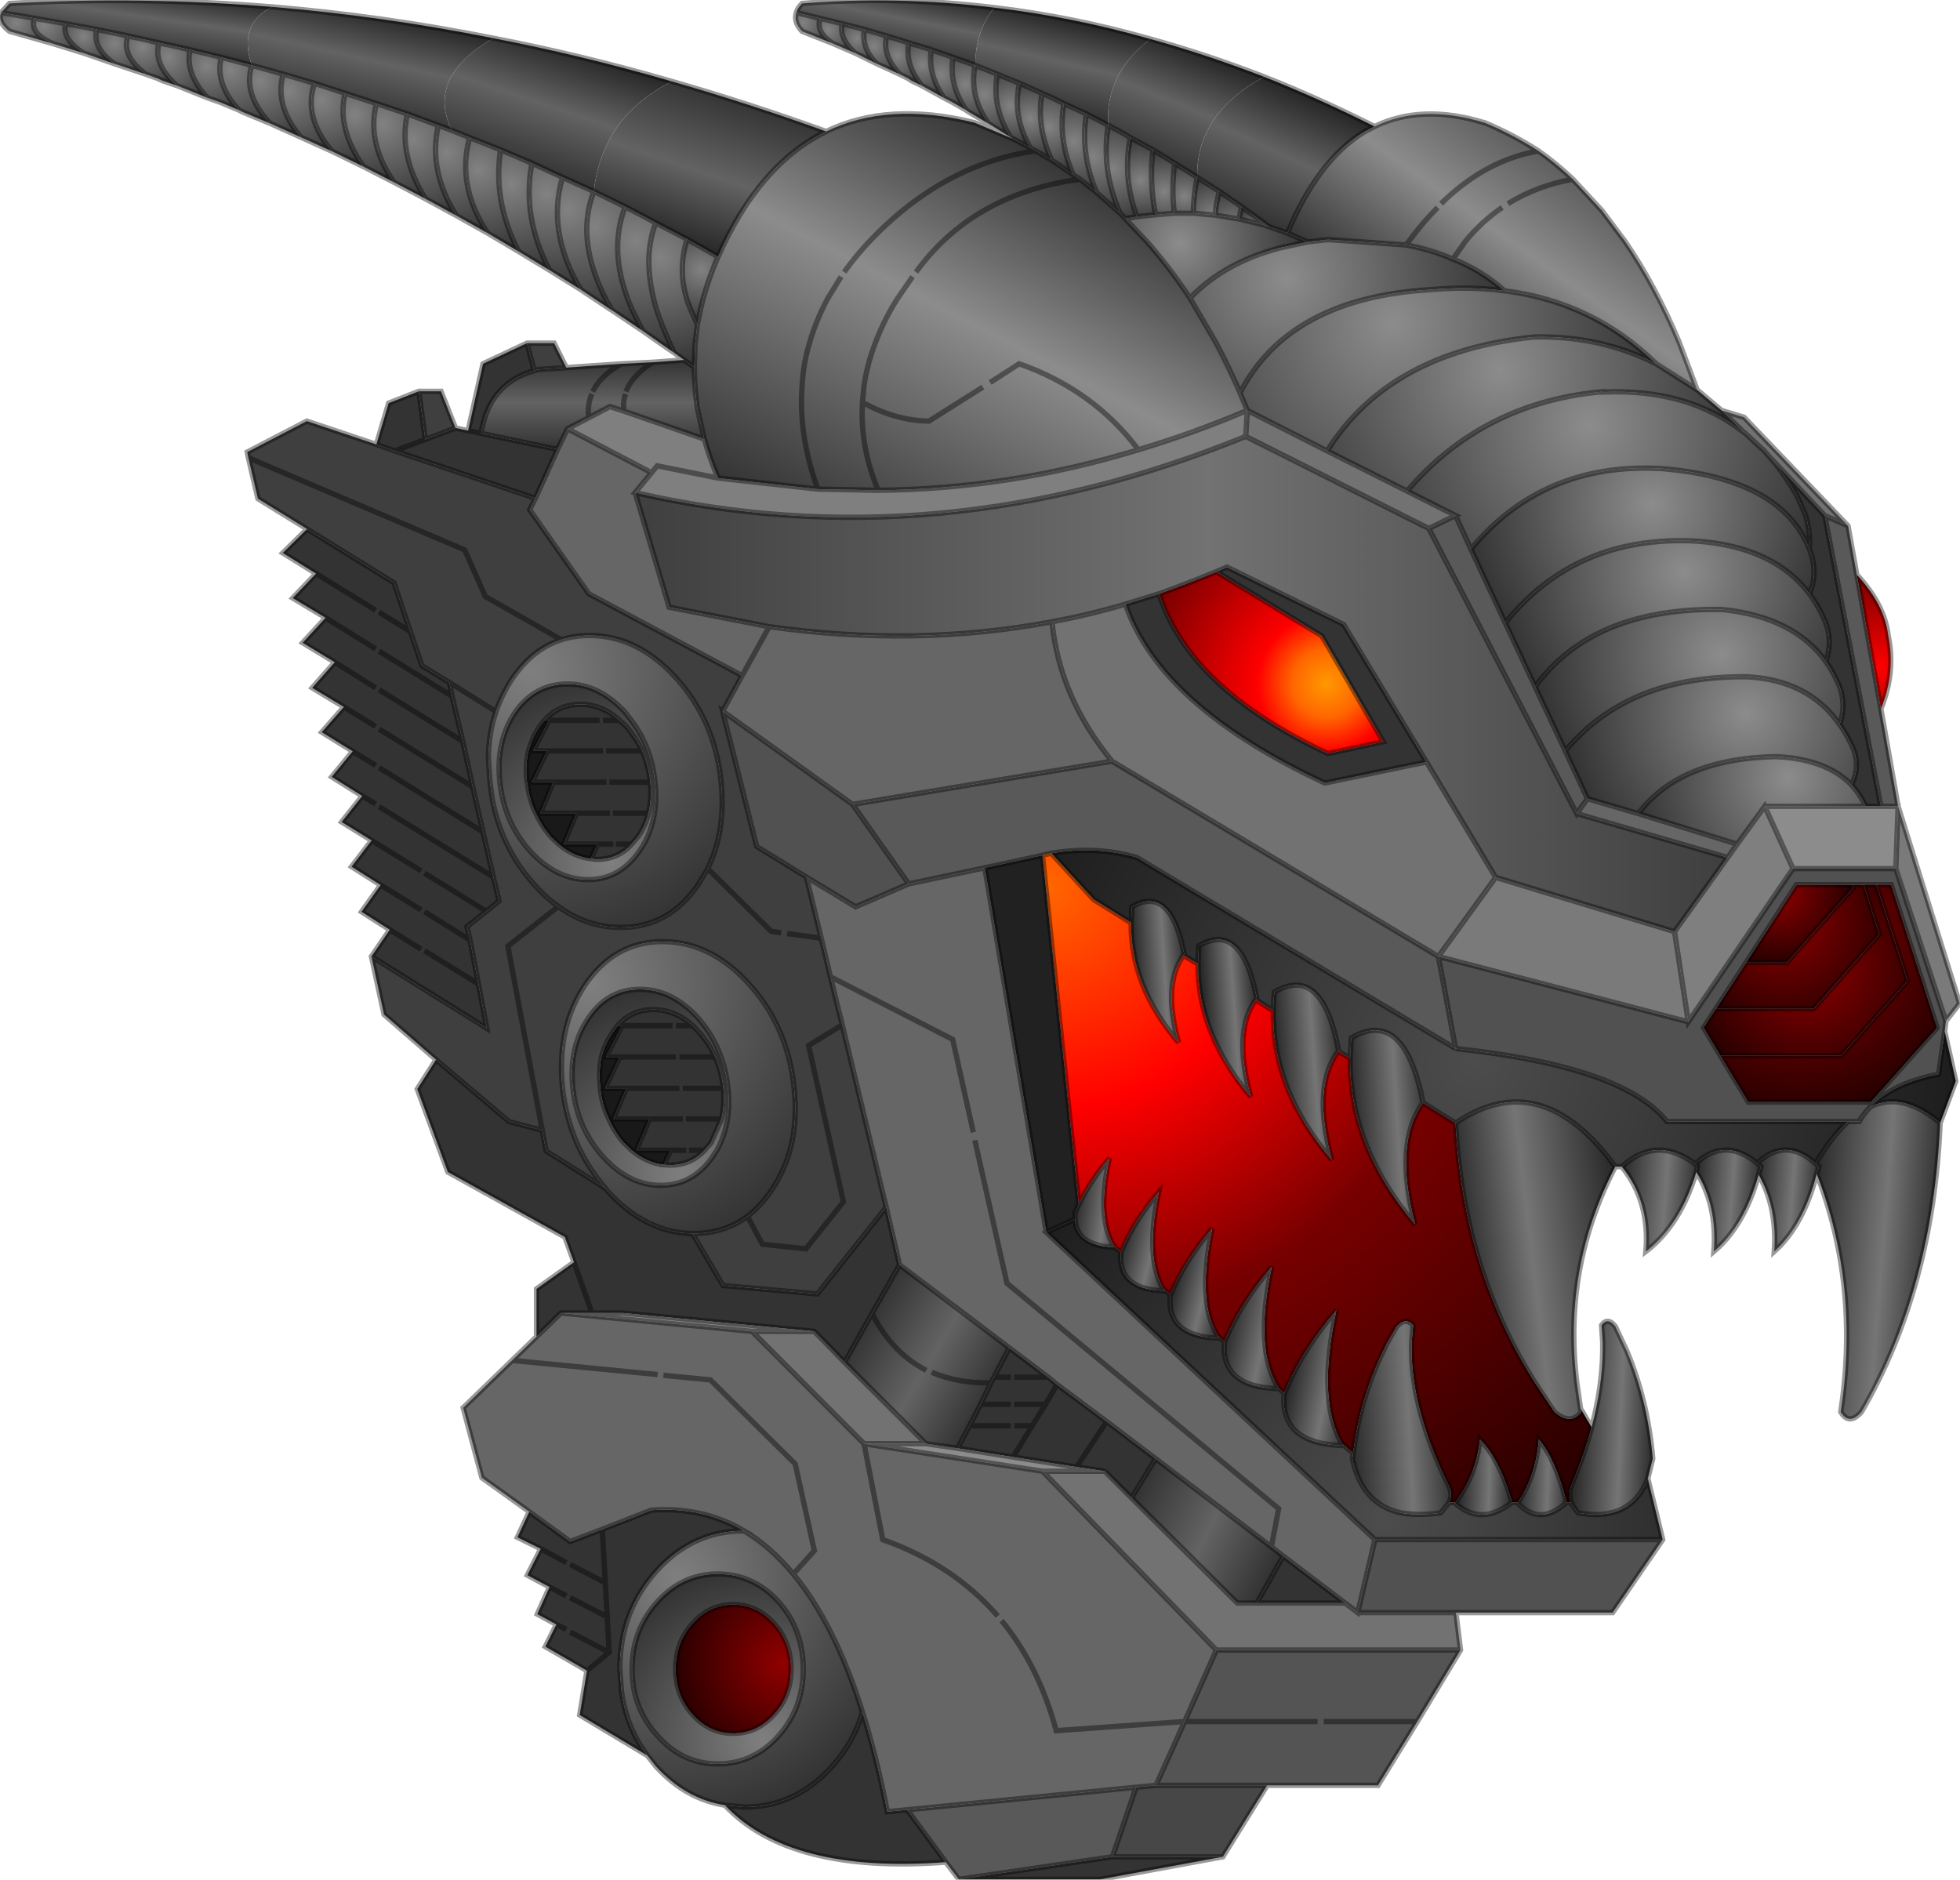 <?xml version="1.0" encoding="UTF-8" standalone="no"?>
<svg xmlns:xlink="http://www.w3.org/1999/xlink" height="245.95px" width="256.45px" xmlns="http://www.w3.org/2000/svg">
  <g transform="matrix(1.0, 0.0, 0.0, 1.0, 0.05, 0.05)">
    <path d="M242.9 75.15 Q246.55 79.1 247.0 83.1 248.0 87.9 246.05 92.7 L242.9 75.15" fill="url(#gradient0)" fill-rule="evenodd" stroke="none"/>
    <path d="M165.35 10.0 Q172.55 12.85 179.8 16.5 L178.55 17.15 Q172.4 20.85 168.4 30.45 L165.95 29.6 165.3 29.1 162.4 27.0 159.5 25.0 156.6 23.15 Q156.4 14.9 165.35 10.0" fill="url(#gradient1)" fill-rule="evenodd" stroke="none"/>
    <path d="M162.05 28.6 L165.2 29.35 165.95 29.6 168.4 30.45 171.05 31.6 167.6 32.35 Q160.25 34.2 155.65 38.95 153.0 34.95 149.95 31.5 L147.35 28.75 147.2 28.55 148.7 28.3 151.15 28.05 153.6 27.85 156.1 27.85 158.95 28.1 162.05 28.6" fill="url(#gradient2)" fill-rule="evenodd" stroke="none"/>
    <path d="M162.4 27.0 L162.05 28.6 158.95 28.1 Q159.05 26.5 159.5 25.0 L162.4 27.0" fill="url(#gradient3)" fill-rule="evenodd" stroke="none"/>
    <path d="M162.4 27.0 L165.3 29.1 165.95 29.6 165.2 29.35 162.05 28.6 162.4 27.0" fill="url(#gradient4)" fill-rule="evenodd" stroke="none"/>
    <path d="M171.05 31.6 L173.7 31.3 183.9 32.0 Q187.2 32.6 190.05 33.85 193.85 35.35 196.8 38.0 192.2 37.4 187.1 37.85 168.6 38.95 162.2 51.35 160.7 47.9 159.0 44.7 L155.65 38.95 Q160.25 34.2 167.6 32.35 L171.05 31.6" fill="url(#gradient5)" fill-rule="evenodd" stroke="none"/>
    <path d="M162.2 51.35 Q168.6 38.95 187.1 37.85 192.2 37.4 196.8 38.0 208.4 39.45 216.65 47.55 209.2 43.8 200.6 44.05 181.7 46.0 173.6 58.95 L163.15 53.65 162.2 51.35" fill="url(#gradient6)" fill-rule="evenodd" stroke="none"/>
    <path d="M190.45 210.95 L191.05 215.85 159.1 215.85 136.35 192.45 144.5 192.45 148.0 195.95 161.85 209.7 164.4 209.7 175.95 209.7 177.6 210.95 190.45 210.95 M225.2 53.65 L228.15 54.55 241.75 68.75 238.7 67.4 231.55 59.8 230.95 59.15 230.8 58.95 228.25 56.6 228.15 56.55 225.2 53.65 M190.4 67.4 L186.9 69.1 162.95 57.05 163.15 53.65 173.6 58.95 184.05 64.2 190.4 67.4 M147.2 79.0 Q151.75 92.35 173.3 102.4 L186.6 99.65 195.65 114.75 188.15 125.1 145.45 99.55 Q138.55 91.15 137.6 81.3 142.5 80.4 147.2 79.0 M106.5 174.15 L110.45 178.2 121.1 188.85 113.0 188.85 98.35 174.15 106.5 174.15" fill="#727272" fill-rule="evenodd" stroke="none"/>
    <path d="M246.05 92.7 L248.3 105.45 246.05 105.45 238.7 67.4 241.75 68.75 242.9 75.15 246.05 92.7 M125.4 245.85 L123.7 243.6 118.65 236.75 148.6 233.8 145.5 242.9 125.4 245.85 M186.9 69.1 L190.4 67.4 192.4 71.8 196.9 81.45 200.8 89.8 204.75 98.2 207.65 104.45 206.25 106.4 186.9 69.1 M137.5 111.6 L136.35 111.85 135.05 112.15 128.8 113.5 118.85 115.6 111.5 105.2 145.45 99.55 188.15 125.1 190.4 137.15 148.7 112.15 Q143.35 110.6 137.5 111.6" fill="#595959" fill-rule="evenodd" stroke="none"/>
    <path d="M190.4 67.4 L184.05 64.2 Q193.95 52.6 209.65 51.2 L209.65 51.25 Q220.8 50.75 228.15 56.55 L228.25 56.6 230.8 58.95 230.95 59.15 231.55 59.8 Q233.6 62.15 235.2 65.1 L236.2 67.4 Q236.85 69.55 236.7 71.8 233.0 62.5 217.2 61.25 201.8 60.45 192.4 71.8 L190.4 67.4" fill="url(#gradient7)" fill-rule="evenodd" stroke="none"/>
    <path d="M163.15 53.65 L162.95 57.05 Q122.6 73.5 83.05 64.4 L85.2 61.8 85.95 60.9 93.9 62.5 85.95 60.9 85.2 61.8 74.2 56.05 77.0 54.6 79.75 53.15 81.6 53.75 92.1 57.4 Q92.8 59.9 93.9 62.5 L106.95 63.95 114.85 64.1 Q132.05 63.95 148.9 58.8 156.05 56.65 163.15 53.65 M230.85 105.45 L234.55 113.6 220.85 133.65 219.05 121.85 226.0 112.15 227.25 110.4 230.85 105.45" fill="#7f7f7f" fill-rule="evenodd" stroke="none"/>
    <path d="M159.1 74.75 L172.9 83.15 180.95 97.0 173.7 98.55 Q155.55 90.05 151.6 77.65 155.35 76.3 159.1 74.75" fill="url(#gradient8)" fill-rule="evenodd" stroke="none"/>
    <path d="M159.95 242.9 L143.9 245.85 125.4 245.85 145.5 242.9 159.95 242.9 M123.7 243.6 Q103.25 245.15 94.8 236.15 L97.35 236.4 Q104.0 236.4 108.8 231.1 111.65 227.95 112.8 223.95 114.65 229.8 116.05 237.0 L118.65 236.75 123.7 243.6 M84.65 229.65 L75.8 224.35 76.75 218.55 71.3 215.4 72.75 212.5 70.25 211.15 71.85 207.6 68.95 206.05 70.7 202.6 67.65 201.1 69.2 197.75 74.55 201.65 78.75 200.05 85.15 197.55 Q91.85 197.05 97.3 200.25 90.55 200.25 85.8 205.55 81.05 210.85 81.05 218.3 L81.25 221.1 Q81.85 225.9 84.65 229.65 M70.15 174.85 L70.15 168.6 75.05 165.1 73.85 161.8 58.55 153.3 54.55 142.45 57.0 138.6 66.55 146.7 70.9 147.85 71.4 150.55 79.2 155.45 79.4 155.75 Q84.4 161.25 90.55 161.35 L94.55 168.15 106.9 169.25 115.9 157.9 117.65 165.45 114.05 171.8 110.45 178.2 106.5 174.15 81.45 171.75 77.4 171.75 73.35 171.75 70.15 174.85 M48.55 125.1 L50.95 121.6 47.25 119.25 49.75 115.75 45.95 113.35 48.55 109.95 48.55 109.9 44.65 107.5 47.35 104.1 43.35 101.6 46.1 98.25 42.05 95.75 44.95 92.45 40.8 89.95 43.75 86.6 39.55 84.05 42.5 80.85 42.5 80.75 38.25 78.2 41.3 75.0 36.95 72.3 40.1 69.2 40.1 69.15 51.5 76.2 53.65 82.6 55.15 87.05 58.75 89.25 59.1 91.05 60.5 96.95 61.8 102.9 63.15 108.8 64.5 114.7 65.25 117.85 63.6 119.2 61.05 121.2 61.45 122.95 62.55 128.7 63.65 134.5 48.55 125.1 M49.2 58.1 L50.8 52.7 54.75 51.15 55.6 57.45 59.55 55.95 61.2 56.3 63.15 47.55 68.9 44.85 69.85 48.45 Q63.95 50.1 62.9 56.65 L72.9 58.75 70.0 65.15 51.6 58.95 49.2 58.1 M151.6 77.65 Q155.55 90.05 173.7 98.55 L180.95 97.0 172.9 83.15 159.1 74.75 160.5 74.15 175.75 81.65 186.6 99.65 173.3 102.4 Q151.75 92.35 147.2 79.0 L151.6 77.65 M231.55 59.8 L238.7 67.4 246.05 105.45 244.05 105.45 Q243.35 103.9 242.2 102.65 243.3 100.45 242.55 98.2 241.75 96.25 240.65 94.75 241.55 92.3 240.65 89.8 239.9 88.0 238.85 86.5 239.75 83.95 238.85 81.5 L238.85 81.45 Q237.95 79.35 236.7 77.65 237.9 74.9 236.7 71.8 236.85 69.55 236.2 67.4 L235.2 65.1 Q233.6 62.15 231.55 59.8 M71.2 94.2 Q73.05 92.1 75.9 92.1 78.7 92.1 81.0 94.2 L81.9 95.0 Q83.15 96.5 84.0 98.2 84.8 100.1 85.05 102.25 L85.05 102.3 Q85.25 104.5 84.8 106.35 84.4 108.0 83.45 109.4 L82.6 110.4 Q80.8 112.4 78.05 112.4 L77.25 112.3 78.15 110.4 73.7 110.4 75.4 106.35 70.65 106.35 72.35 102.3 69.55 102.3 71.55 98.2 69.7 98.2 71.8 94.2 71.2 94.2 M78.4 94.2 L71.8 94.2 78.4 94.2 M61.2 56.3 L62.9 56.65 61.2 56.3 M55.6 57.45 L51.6 58.95 55.6 57.45 M44.95 92.45 L49.1 95.0 44.95 92.45 M41.3 75.0 L49.1 79.8 41.3 75.0 M42.5 80.75 L49.1 84.85 42.5 80.75 M43.75 86.6 L49.1 89.95 43.75 86.6 M49.55 90.2 L60.5 96.95 49.55 90.2 M49.55 85.15 L59.1 91.05 49.55 85.15 M49.55 80.05 L53.65 82.6 49.55 80.05 M78.85 98.2 L71.55 98.2 78.85 98.2 M49.75 115.75 L55.05 119.0 49.75 115.75 M48.55 109.9 L55.05 113.9 48.55 109.9 M47.35 104.1 L49.1 105.15 47.35 104.1 M79.75 106.35 L75.4 106.35 79.75 106.35 M79.3 102.3 L72.35 102.3 79.3 102.3 M80.2 110.4 L78.15 110.4 80.2 110.4 M80.75 134.15 Q82.6 132.05 85.45 132.05 88.25 132.05 90.6 134.15 L91.45 135.05 Q92.75 136.5 93.55 138.25 94.35 140.1 94.6 142.3 L94.6 142.35 Q94.8 144.5 94.35 146.35 L93.0 149.45 92.15 150.45 Q90.35 152.4 87.6 152.4 L86.8 152.35 87.7 150.45 83.2 150.45 84.95 146.35 80.2 146.35 81.9 142.35 79.1 142.35 81.05 138.25 79.25 138.25 81.35 134.15 80.75 134.15 M75.05 165.1 L77.4 171.75 75.05 165.1 M50.95 121.6 L55.05 124.15 50.95 121.6 M55.5 124.35 L62.55 128.7 55.5 124.35 M49.55 100.4 L63.15 108.8 49.55 100.4 M49.55 105.5 L64.5 114.7 49.55 105.5 M55.5 119.25 L61.45 122.95 55.5 119.25 M55.5 114.2 L63.6 119.2 55.5 114.2 M92.15 150.45 L90.1 150.45 92.15 150.45 M89.75 150.45 L87.7 150.45 89.75 150.45 M94.6 142.35 L89.3 142.35 94.6 142.35 M93.55 138.25 L88.85 138.25 93.55 138.25 M94.35 146.35 L89.7 146.35 94.35 146.35 M88.85 142.35 L81.9 142.35 88.85 142.35 M88.4 138.25 L81.05 138.25 88.4 138.25 M89.3 146.35 L84.95 146.35 89.3 146.35 M87.95 134.15 L81.35 134.15 87.95 134.15 M90.6 134.15 L88.4 134.15 90.6 134.15 M125.25 189.45 L126.8 186.5 128.25 183.7 129.6 180.9 130.0 180.15 132.0 176.3 137.1 180.15 138.25 181.1 136.75 183.7 132.65 183.7 136.75 183.7 138.25 181.1 144.75 185.95 151.15 190.8 148.0 195.95 144.5 192.45 140.8 191.9 132.5 190.6 125.25 189.45 M167.85 203.55 L175.95 209.7 164.4 209.7 167.85 203.55 M132.65 180.15 L137.1 180.15 132.65 180.15 M132.2 180.15 L130.0 180.15 132.2 180.15 M136.75 183.7 L135.0 186.5 132.5 190.6 135.0 186.5 132.65 186.5 135.0 186.5 136.75 183.7 M132.2 186.5 L126.8 186.5 132.2 186.5 M132.2 183.7 L128.25 183.7 132.2 183.7 M144.75 185.95 L140.8 191.9 144.75 185.95 M46.1 98.25 L49.1 100.1 46.1 98.25 M49.55 95.35 L61.8 102.9 49.55 95.35 M84.8 106.35 L80.15 106.35 84.8 106.35 M85.05 102.3 L79.7 102.3 85.05 102.3 M82.6 110.4 L80.55 110.4 82.6 110.4 M81.0 94.2 L78.85 94.2 81.0 94.2 M84.0 98.2 L79.25 98.2 84.0 98.2 M76.75 218.55 L79.65 216.15 79.4 211.5 79.15 207.05 78.75 200.05 79.15 207.05 79.4 211.5 79.65 216.15 76.75 218.55 M71.85 207.6 L74.05 208.75 71.85 207.6 M74.55 209.0 L79.4 211.5 74.55 209.0 M70.7 202.6 L74.05 204.4 70.7 202.6 M74.55 213.5 L79.65 216.15 74.55 213.5 M72.75 212.5 L74.05 213.15 72.75 212.5 M74.55 204.65 L79.15 207.05 74.55 204.65" fill="#333333" fill-rule="evenodd" stroke="none"/>
    <path d="M200.8 89.8 L196.9 81.45 Q206.2 69.9 221.95 70.75 232.05 71.5 236.7 77.65 237.95 79.35 238.85 81.45 L238.85 81.5 Q239.75 83.95 238.85 86.5 234.6 80.65 225.25 79.7 208.4 79.4 200.8 89.8" fill="url(#gradient9)" fill-rule="evenodd" stroke="none"/>
    <path d="M222.0 50.95 L225.2 53.65 228.15 56.55 Q220.8 50.75 209.65 51.25 L209.65 51.2 Q193.95 52.6 184.05 64.2 L173.6 58.95 Q181.7 46.0 200.6 44.05 209.2 43.8 216.65 47.55 L222.0 50.95" fill="url(#gradient10)" fill-rule="evenodd" stroke="none"/>
    <path d="M196.9 81.45 L192.4 71.8 Q201.8 60.45 217.2 61.25 233.0 62.5 236.7 71.8 237.9 74.9 236.7 77.65 232.05 71.5 221.95 70.75 206.2 69.9 196.9 81.45" fill="url(#gradient11)" fill-rule="evenodd" stroke="none"/>
    <path d="M162.95 57.05 L186.9 69.1 206.25 106.4 226.0 112.15 219.05 121.85 195.65 114.75 186.6 99.65 175.75 81.65 160.5 74.15 159.1 74.75 Q155.35 76.3 151.6 77.65 L147.2 79.0 Q142.5 80.4 137.6 81.3 119.9 84.65 100.6 81.95 L87.5 79.4 83.05 64.4 Q122.6 73.5 162.95 57.05" fill="url(#gradient12)" fill-rule="evenodd" stroke="none"/>
    <path d="M204.75 98.2 L200.8 89.8 Q208.4 79.4 225.25 79.7 234.6 80.65 238.85 86.5 239.9 88.0 240.65 89.8 241.55 92.3 240.65 94.75 236.6 88.9 228.45 88.5 212.95 88.35 204.75 98.2" fill="url(#gradient13)" fill-rule="evenodd" stroke="none"/>
    <path d="M207.65 104.45 L204.75 98.2 Q212.95 88.35 228.45 88.5 236.6 88.9 240.65 94.75 241.75 96.25 242.55 98.2 243.3 100.45 242.2 102.65 238.9 99.25 232.3 98.95 219.75 99.2 214.3 106.4 L207.65 104.45" fill="url(#gradient14)" fill-rule="evenodd" stroke="none"/>
    <path d="M228.4 125.9 L233.75 125.9 242.4 116.15 242.3 115.7 243.8 115.7 245.85 122.2 237.25 131.95 224.45 131.95 228.4 125.9" fill="url(#gradient15)" fill-rule="evenodd" stroke="none"/>
    <path d="M242.3 115.7 L242.4 116.15 233.75 125.9 228.4 125.9 235.0 115.7 242.3 115.7" fill="url(#gradient16)" fill-rule="evenodd" stroke="none"/>
    <path d="M244.05 105.45 L246.05 105.45 248.3 105.45 248.0 113.6 234.55 113.6 230.85 105.45 244.05 105.45 M73.35 171.75 L77.4 171.75 81.45 171.75 106.5 174.15 98.35 174.15 73.35 171.75 M121.1 188.85 L125.25 189.45 132.5 190.6 140.8 191.9 144.5 192.45 136.35 192.45 113.0 188.85 121.1 188.85" fill="#8c8c8c" fill-rule="evenodd" stroke="none"/>
    <path d="M254.55 133.55 L254.4 134.9 253.6 140.5 Q247.55 141.7 244.7 144.75 243.8 145.65 243.2 146.7 L241.75 146.7 218.05 146.7 Q212.4 139.5 190.4 137.15 L188.15 125.1 220.85 133.65 234.55 113.6 248.0 113.6 254.55 133.55 M217.5 201.4 L210.95 210.95 190.45 210.95 177.6 210.95 179.85 201.4 217.5 201.4 M228.4 125.9 L224.45 131.95 222.85 134.4 225.05 138.1 228.7 144.15 244.75 144.15 253.4 134.45 253.4 134.4 247.4 115.7 245.45 115.7 243.8 115.7 242.3 115.7 235.0 115.7 228.4 125.9 M111.5 105.2 L118.85 115.6 111.9 118.6 105.45 114.7 98.95 110.7 94.5 93.0 111.5 105.2" fill="#515151" fill-rule="evenodd" stroke="none"/>
    <path d="M69.2 197.75 L63.0 193.3 60.55 184.15 66.95 177.95 70.15 174.85 73.35 171.75 98.35 174.15 113.0 188.85 136.35 192.45 159.1 215.85 154.95 225.2 151.2 233.55 148.6 233.8 118.65 236.75 116.05 237.0 Q114.65 229.8 112.8 223.95 109.15 212.4 103.75 205.9 L106.5 202.85 104.0 191.5 92.9 180.5 86.75 179.9 92.9 180.5 104.0 191.5 106.5 202.85 103.75 205.9 Q100.75 202.3 97.3 200.25 91.85 197.05 85.15 197.55 L78.75 200.05 74.55 201.65 69.2 197.75 M206.25 106.4 L207.65 104.45 214.3 106.4 227.25 110.4 226.0 112.15 206.25 106.4 M85.2 61.8 L83.05 64.4 87.5 79.4 100.6 81.95 97.05 88.35 100.6 81.95 Q119.9 84.65 137.6 81.3 138.55 91.15 145.45 99.55 L111.5 105.2 94.5 93.0 97.05 88.35 77.0 77.65 69.25 66.65 70.0 65.15 72.9 58.75 74.2 56.05 85.2 61.8 M118.85 115.6 L128.8 113.5 136.85 161.2 179.85 201.4 177.6 210.95 175.95 209.7 167.85 203.55 166.3 202.35 167.25 197.35 131.7 167.85 127.5 149.15 131.7 167.85 167.25 197.35 166.3 202.35 151.15 190.8 144.75 185.95 138.25 181.1 137.1 180.15 132.0 176.3 117.65 165.45 115.9 157.9 110.15 134.05 108.6 127.75 107.4 122.7 105.45 114.7 111.9 118.6 118.85 115.6 M127.3 148.1 L124.6 135.95 108.6 127.75 124.6 135.95 127.3 148.1 M131.0 212.0 Q135.85 217.9 138.15 226.4 L154.95 225.2 138.15 226.4 Q135.85 217.9 131.0 212.0 M86.0 179.8 L66.95 177.95 86.0 179.8 M130.5 211.4 Q124.65 204.65 115.45 201.4 L113.0 188.85 115.45 201.4 Q124.65 204.65 130.5 211.4" fill="#666666" fill-rule="evenodd" stroke="none"/>
    <path d="M242.2 102.65 Q243.35 103.9 244.05 105.45 L230.85 105.45 227.25 110.4 214.3 106.4 Q219.75 99.2 232.3 98.95 238.9 99.25 242.2 102.65" fill="url(#gradient17)" fill-rule="evenodd" stroke="none"/>
    <path d="M224.45 131.95 L237.25 131.95 245.85 122.2 243.8 115.7 245.45 115.7 249.55 128.3 240.85 138.1 225.05 138.1 222.85 134.4 224.45 131.95" fill="url(#gradient18)" fill-rule="evenodd" stroke="none"/>
    <path d="M225.05 138.1 L240.85 138.1 249.55 128.3 245.45 115.7 247.4 115.7 253.4 134.4 253.4 134.45 244.75 144.15 228.7 144.15 225.05 138.1" fill="url(#gradient19)" fill-rule="evenodd" stroke="none"/>
    <path d="M254.4 134.9 L255.85 141.4 253.8 146.9 Q250.5 144.1 247.5 144.1 246.05 144.1 244.7 144.75 247.55 141.7 253.6 140.5 L254.4 134.9 M212.15 152.6 L211.3 152.6 Q201.6 139.3 190.4 146.9 L186.15 144.25 Q183.7 131.7 176.75 135.75 L176.6 138.4 175.05 137.5 175.1 137.4 Q172.95 126.05 166.7 129.75 166.55 130.95 166.55 132.2 L164.25 130.75 164.4 130.6 Q162.45 120.4 156.8 123.7 L156.7 126.1 154.8 124.95 154.9 124.8 Q153.1 115.65 148.05 118.6 L147.95 120.7 143.05 117.65 137.5 111.6 Q143.35 110.6 148.7 112.15 L190.4 137.15 Q212.4 139.5 218.05 146.7 L241.75 146.7 Q239.6 148.65 237.5 152.2 233.55 148.65 229.85 152.15 225.6 148.65 221.75 152.25 216.7 148.45 212.15 152.6" fill="url(#gradient20)" fill-rule="evenodd" stroke="none"/>
    <path d="M248.3 105.45 L256.35 131.25 254.55 133.55 248.0 113.6 248.3 105.45 M219.05 121.85 L220.85 133.65 188.15 125.1 195.65 114.75 219.05 121.85" fill="#7a7a7a" fill-rule="evenodd" stroke="none"/>
    <path d="M206.75 184.25 L208.2 186.7 Q207.2 190.45 205.5 194.45 205.15 195.5 205.5 196.55 L204.9 196.55 204.8 196.05 Q203.4 190.8 201.3 188.3 200.9 193.1 198.55 196.55 L197.75 196.55 197.65 196.05 Q196.05 190.8 193.6 188.3 193.05 193.1 190.35 196.55 L189.55 196.55 Q190.05 195.5 189.55 194.45 184.7 184.7 184.65 176.7 L184.65 175.6 184.85 173.35 Q183.9 172.25 182.7 173.5 L181.35 175.85 180.95 176.7 Q177.9 182.95 177.0 190.1 L175.55 188.85 Q172.25 183.3 174.8 171.4 170.25 176.7 168.0 182.25 L167.3 181.65 Q164.0 176.7 166.35 165.7 162.25 170.45 160.15 175.55 L159.25 174.7 Q156.55 170.25 158.55 160.7 154.95 164.9 153.1 169.35 L152.15 168.6 Q149.75 164.5 151.55 155.95 148.3 159.7 146.6 163.8 L145.7 163.0 Q143.4 159.35 145.1 151.5 142.6 154.45 141.1 157.55 L136.35 111.85 137.5 111.6 143.05 117.65 147.95 120.7 Q147.85 129.0 154.15 136.35 152.05 128.7 154.8 124.95 L156.7 126.1 Q156.65 135.25 163.6 143.45 161.25 134.95 164.25 130.75 L166.55 132.2 Q166.35 142.5 174.2 151.7 171.6 142.1 175.05 137.5 L176.6 138.4 Q176.45 149.9 185.1 160.15 182.3 149.45 186.15 144.25 L190.4 146.9 Q191.4 166.2 200.95 181.1 L203.35 184.7 Q205.45 186.5 206.85 184.7 L206.75 184.25" fill="url(#gradient21)" fill-rule="evenodd" stroke="none"/>
    <path d="M215.55 193.4 L217.5 201.4 179.85 201.4 136.85 161.2 140.6 159.45 Q140.8 163.0 145.85 163.15 L145.7 163.0 146.6 163.8 146.6 163.9 Q146.2 168.7 152.35 168.85 L152.15 168.6 153.1 169.35 153.05 169.5 Q152.6 174.85 159.45 175.05 L159.25 174.7 160.15 175.55 Q159.65 181.5 167.3 181.65 L168.0 182.25 167.95 182.3 167.95 182.45 Q167.45 188.9 175.75 189.1 L175.55 188.85 177.0 190.1 176.9 190.8 Q178.1 196.75 183.25 197.9 185.45 198.3 188.45 197.9 L189.55 196.55 190.35 196.55 190.3 196.6 Q193.7 199.7 197.75 196.55 L198.55 196.55 198.5 196.6 Q201.45 199.7 204.9 196.55 L205.5 196.55 Q205.8 197.2 206.45 197.9 210.95 198.7 213.45 196.55 214.8 195.4 215.55 193.4" fill="url(#gradient22)" fill-rule="evenodd" stroke="none"/>
    <path d="M147.85 17.95 L150.8 19.55 Q150.3 23.8 151.15 28.05 L148.7 28.3 Q146.8 23.15 147.85 17.95" fill="url(#gradient23)" fill-rule="evenodd" stroke="none"/>
    <path d="M150.45 5.05 Q157.85 7.1 165.35 10.0 156.4 14.9 156.6 23.15 L153.65 21.3 150.8 19.55 147.85 17.95 Q146.45 17.1 144.95 16.35 144.5 9.7 150.45 5.05" fill="url(#gradient24)" fill-rule="evenodd" stroke="none"/>
    <path d="M153.65 21.3 L156.6 23.15 Q156.1 25.5 156.1 27.85 L153.6 27.85 Q153.2 24.55 153.65 21.3" fill="url(#gradient25)" fill-rule="evenodd" stroke="none"/>
    <path d="M151.15 28.05 Q150.3 23.8 150.8 19.55 L153.65 21.3 Q153.2 24.55 153.6 27.85 L151.15 28.05" fill="url(#gradient26)" fill-rule="evenodd" stroke="none"/>
    <path d="M142.1 14.85 L144.95 16.35 Q144.0 22.1 146.5 27.85 L146.1 27.5 143.4 25.1 Q141.25 19.8 142.1 14.85" fill="url(#gradient27)" fill-rule="evenodd" stroke="none"/>
    <path d="M130.05 0.95 Q140.25 2.15 150.45 5.05 144.5 9.7 144.95 16.35 L142.1 14.85 139.15 13.5 Q137.7 12.75 136.3 12.15 L133.35 10.85 130.45 9.65 127.55 8.5 Q127.55 4.1 130.05 0.95" fill="url(#gradient28)" fill-rule="evenodd" stroke="none"/>
    <path d="M147.85 17.95 Q146.8 23.15 148.7 28.3 L147.2 28.55 146.5 27.85 Q144.0 22.1 144.95 16.35 146.45 17.1 147.85 17.95" fill="url(#gradient29)" fill-rule="evenodd" stroke="none"/>
    <path d="M133.35 10.85 L136.3 12.15 Q135.5 16.35 137.55 20.9 L135.5 19.7 134.75 19.3 Q132.35 15.05 133.35 10.85" fill="url(#gradient30)" fill-rule="evenodd" stroke="none"/>
    <path d="M126.35 14.35 L124.6 13.35 123.45 12.75 Q121.3 9.6 121.8 6.45 L124.65 7.45 Q124.05 10.9 126.35 14.35" fill="url(#gradient31)" fill-rule="evenodd" stroke="none"/>
    <path d="M104.15 1.6 Q104.3 1.0 104.9 0.4 117.4 -0.6 130.05 0.95 127.55 4.1 127.55 8.5 L124.65 7.45 121.8 6.45 118.85 5.55 115.95 4.65 113.05 3.8 110.15 3.05 107.25 2.35 104.15 1.6" fill="url(#gradient32)" fill-rule="evenodd" stroke="none"/>
    <path d="M132.15 17.9 L129.25 16.1 Q126.7 12.3 127.55 8.5 L130.45 9.65 Q129.65 13.75 132.15 17.9" fill="url(#gradient33)" fill-rule="evenodd" stroke="none"/>
    <path d="M129.25 16.1 L126.7 14.6 126.35 14.35 Q124.05 10.9 124.65 7.45 L127.55 8.5 Q126.7 12.3 129.25 16.1" fill="url(#gradient34)" fill-rule="evenodd" stroke="none"/>
    <path d="M132.45 18.1 L132.15 17.9 Q129.65 13.75 130.45 9.65 L133.35 10.85 Q132.35 15.05 134.75 19.3 L132.6 18.15 132.45 18.1" fill="url(#gradient35)" fill-rule="evenodd" stroke="none"/>
    <path d="M142.1 14.85 Q141.25 19.8 143.4 25.1 L141.25 23.4 140.35 22.8 Q138.35 18.1 139.15 13.5 L142.1 14.85" fill="url(#gradient36)" fill-rule="evenodd" stroke="none"/>
    <path d="M137.55 20.9 Q135.5 16.35 136.3 12.15 137.7 12.75 139.15 13.5 138.35 18.1 140.35 22.8 L137.55 20.9" fill="url(#gradient37)" fill-rule="evenodd" stroke="none"/>
    <path d="M123.45 12.75 L120.55 11.15 Q118.3 8.35 118.85 5.55 L121.8 6.45 Q121.3 9.6 123.45 12.75" fill="url(#gradient38)" fill-rule="evenodd" stroke="none"/>
    <path d="M159.5 25.0 Q159.05 26.5 158.95 28.1 L156.1 27.85 Q156.1 25.5 156.6 23.15 L159.5 25.0" fill="url(#gradient39)" fill-rule="evenodd" stroke="none"/>
    <path d="M117.65 9.65 L114.7 8.3 Q112.6 6.25 113.05 3.8 L115.95 4.65 Q115.35 7.15 117.65 9.65" fill="url(#gradient40)" fill-rule="evenodd" stroke="none"/>
    <path d="M114.7 8.3 L111.85 6.9 Q109.7 5.0 110.15 3.05 L113.05 3.8 Q112.6 6.25 114.7 8.3" fill="url(#gradient41)" fill-rule="evenodd" stroke="none"/>
    <path d="M120.55 11.15 L119.2 10.5 118.75 10.2 117.65 9.65 Q115.35 7.15 115.95 4.65 L118.85 5.55 Q118.3 8.35 120.55 11.15" fill="url(#gradient42)" fill-rule="evenodd" stroke="none"/>
    <path d="M111.85 6.9 L108.95 5.65 Q106.65 4.2 107.25 2.35 L110.15 3.05 Q109.7 5.0 111.85 6.9" fill="url(#gradient43)" fill-rule="evenodd" stroke="none"/>
    <path d="M108.95 5.65 L104.9 4.05 Q103.75 2.85 104.15 1.6 L107.25 2.35 Q106.65 4.2 108.95 5.65" fill="url(#gradient44)" fill-rule="evenodd" stroke="none"/>
    <path d="M89.45 47.05 L88.15 46.1 87.6 44.9 Q86.55 42.55 85.85 40.45 83.9 33.9 85.75 29.1 L89.85 31.25 Q88.4 35.85 90.3 40.45 L91.2 42.4 90.9 44.9 90.8 48.0 89.45 47.05" fill="url(#gradient45)" fill-rule="evenodd" stroke="none"/>
    <path d="M87.85 10.6 Q97.95 13.5 108.05 17.15 99.25 21.45 93.9 33.55 L89.85 31.25 85.75 29.1 81.75 27.0 77.65 25.0 Q78.7 15.3 87.85 10.6" fill="url(#gradient46)" fill-rule="evenodd" stroke="none"/>
    <path d="M88.15 46.1 L86.4 44.9 84.05 43.25 82.65 40.45 Q79.4 33.05 81.75 27.0 L85.75 29.1 Q83.9 33.9 85.85 40.45 86.55 42.55 87.6 44.9 L88.15 46.1" fill="url(#gradient47)" fill-rule="evenodd" stroke="none"/>
    <path d="M84.05 43.25 L79.95 40.5 79.95 40.45 Q75.0 31.8 77.65 25.0 L81.75 27.0 Q79.4 33.05 82.65 40.45 L84.05 43.25" fill="url(#gradient48)" fill-rule="evenodd" stroke="none"/>
    <path d="M74.05 48.05 L81.25 47.55 85.35 47.35 89.45 47.05 90.8 48.0 Q90.8 50.7 91.2 53.45 L92.1 57.4 81.6 53.75 Q81.4 52.6 81.8 51.5 81.4 52.6 81.6 53.75 L79.75 53.15 77.0 54.6 74.2 56.05 72.9 58.75 62.9 56.65 Q63.95 50.1 69.85 48.45 L70.3 48.3 74.05 48.05 M85.35 47.35 Q82.6 49.15 81.85 51.2 82.6 49.15 85.35 47.35 M77.4 51.5 Q76.75 52.9 77.0 54.6 76.75 52.9 77.4 51.5 M81.25 47.55 Q78.5 49.1 77.5 51.2 78.5 49.1 81.25 47.55" fill="url(#gradient49)" fill-rule="evenodd" stroke="none"/>
    <path d="M91.2 42.4 L90.3 40.45 Q88.4 35.85 89.85 31.25 L93.9 33.55 Q92.4 36.95 91.6 40.45 L91.2 42.4" fill="url(#gradient50)" fill-rule="evenodd" stroke="none"/>
    <path d="M85.65 102.25 Q86.15 106.9 84.2 110.4 L83.65 111.25 Q81.05 115.05 76.9 115.05 72.7 115.05 69.25 111.25 65.9 107.5 65.35 102.25 64.8 96.95 67.35 93.15 69.95 89.45 74.2 89.45 78.35 89.45 81.75 93.15 L82.55 94.2 Q85.15 97.6 85.65 102.25 M77.25 112.3 L78.05 112.4 Q80.8 112.4 82.6 110.4 L83.45 109.4 Q84.4 108.0 84.8 106.35 85.25 104.5 85.05 102.3 L85.05 102.25 Q84.8 100.1 84.0 98.2 83.15 96.5 81.9 95.0 L81.0 94.2 Q78.7 92.1 75.9 92.1 73.05 92.1 71.2 94.2 L70.55 95.0 Q69.55 96.5 69.1 98.2 68.65 100.1 68.9 102.25 L68.95 102.3 Q69.15 104.5 70.05 106.35 70.8 108.0 72.0 109.4 L73.05 110.4 Q75.0 112.05 77.25 112.3" fill="url(#gradient51)" fill-rule="evenodd" stroke="none"/>
    <path d="M85.65 102.25 Q85.15 97.6 82.55 94.2 L81.75 93.15 Q78.35 89.45 74.2 89.45 69.95 89.45 67.35 93.15 64.8 96.95 65.35 102.25 65.9 107.5 69.25 111.25 72.7 115.05 76.9 115.05 81.05 115.05 83.65 111.25 L84.2 110.4 Q86.15 106.9 85.65 102.25 M73.4 83.65 Q75.15 83.1 77.1 83.1 83.4 83.1 88.45 88.7 93.5 94.3 94.3 102.25 94.95 108.7 92.55 113.6 L91.3 115.7 Q87.45 121.3 81.2 121.3 76.75 121.3 73.0 118.55 71.35 117.4 69.85 115.7 65.55 110.9 64.35 104.45 L64.05 102.25 63.85 99.05 Q63.9 96.55 64.45 94.35 L64.85 93.05 Q65.65 90.75 67.0 88.7 69.65 84.85 73.4 83.65" fill="url(#gradient52)" fill-rule="evenodd" stroke="none"/>
    <path d="M57.0 138.6 L50.2 132.7 48.55 125.1 63.65 134.5 62.55 128.7 61.45 122.95 61.05 121.2 63.6 119.2 65.25 117.85 64.5 114.7 63.15 108.8 61.8 102.9 60.5 96.95 59.1 91.05 58.75 89.25 55.15 87.05 53.65 82.6 51.5 76.2 40.1 69.15 33.7 65.2 32.45 59.85 32.3 59.1 40.1 55.05 49.2 58.1 51.6 58.95 70.0 65.15 69.25 66.65 77.0 77.65 97.05 88.35 94.5 93.0 98.95 110.7 105.45 114.7 107.4 122.7 108.6 127.75 110.15 134.05 105.75 136.75 110.3 157.2 105.4 163.35 99.7 162.75 97.75 159.1 99.7 162.75 105.4 163.35 110.3 157.2 105.75 136.75 110.15 134.05 115.9 157.9 106.9 169.25 94.55 168.15 90.55 161.35 90.7 161.35 Q94.7 161.35 97.75 159.1 99.45 157.8 100.85 155.75 104.7 150.15 103.85 142.3 103.05 134.35 98.0 128.75 92.95 123.15 86.65 123.15 80.4 123.15 76.55 128.75 72.75 134.35 73.55 142.3 74.4 149.95 79.2 155.45 L71.4 150.55 70.9 147.85 66.4 123.75 73.0 118.55 66.4 123.75 70.9 147.85 66.55 146.7 57.0 138.6 M54.75 51.15 L57.65 51.15 59.55 55.95 55.6 57.45 54.75 51.15 M68.9 44.85 L72.45 44.85 74.05 48.05 70.3 48.3 69.85 48.45 68.9 44.85 M92.55 113.6 Q94.95 108.7 94.3 102.25 93.5 94.3 88.45 88.7 83.4 83.1 77.1 83.1 75.15 83.1 73.4 83.65 69.65 84.85 67.0 88.7 65.65 90.75 64.85 93.05 L64.45 94.35 Q63.9 96.55 63.85 99.05 L64.05 102.25 64.35 104.45 Q65.55 110.9 69.85 115.7 71.35 117.4 73.0 118.55 76.75 121.3 81.2 121.3 87.45 121.3 91.3 115.7 L92.55 113.6 100.85 121.8 102.15 122.0 100.85 121.8 92.55 113.6 M32.45 59.85 L60.75 71.9 63.45 78.0 73.4 83.65 63.45 78.0 60.75 71.9 32.45 59.85 M58.75 89.25 L64.85 93.05 58.75 89.25 M102.95 122.1 L107.4 122.7 102.95 122.1" fill="#3f3f3f" fill-rule="evenodd" stroke="none"/>
    <path d="M75.95 37.85 L71.85 35.3 Q68.2 28.3 69.55 21.3 L73.55 23.15 Q71.45 30.3 75.95 37.85" fill="url(#gradient53)" fill-rule="evenodd" stroke="none"/>
    <path d="M64.5 4.95 Q76.15 7.2 87.85 10.6 78.7 15.3 77.65 25.0 L73.55 23.15 69.55 21.3 65.45 19.55 61.4 17.95 59.05 17.0 Q55.7 10.0 64.5 4.95" fill="url(#gradient54)" fill-rule="evenodd" stroke="none"/>
    <path d="M67.8 32.85 L63.75 30.45 Q59.65 24.2 61.4 17.95 L65.45 19.55 Q64.4 26.2 67.8 32.85" fill="url(#gradient55)" fill-rule="evenodd" stroke="none"/>
    <path d="M71.85 35.3 L67.8 32.85 Q64.4 26.2 65.45 19.55 L69.55 21.3 Q68.2 28.3 71.85 35.3" fill="url(#gradient56)" fill-rule="evenodd" stroke="none"/>
    <path d="M47.5 21.75 L43.4 19.75 Q39.6 15.3 41.1 10.85 L45.1 12.15 Q44.0 16.75 47.5 21.75" fill="url(#gradient57)" fill-rule="evenodd" stroke="none"/>
    <path d="M35.55 0.85 Q49.95 2.05 64.5 4.95 55.7 10.0 59.05 17.0 L57.3 16.35 53.25 14.85 49.2 13.5 45.1 12.15 41.1 10.85 37.0 9.65 32.9 8.5 Q31.05 3.1 35.55 0.85" fill="url(#gradient58)" fill-rule="evenodd" stroke="none"/>
    <path d="M59.65 28.15 L55.6 25.95 Q52.05 20.2 53.25 14.85 L57.3 16.35 Q55.95 22.25 59.65 28.15" fill="url(#gradient59)" fill-rule="evenodd" stroke="none"/>
    <path d="M63.75 30.45 L59.65 28.15 Q55.95 22.25 57.3 16.35 L59.05 17.0 61.4 17.95 Q59.65 24.2 63.75 30.45" fill="url(#gradient60)" fill-rule="evenodd" stroke="none"/>
    <path d="M51.5 23.8 L47.5 21.75 Q44.0 16.75 45.1 12.15 L49.2 13.5 Q47.9 18.6 51.5 23.8" fill="url(#gradient61)" fill-rule="evenodd" stroke="none"/>
    <path d="M55.6 25.95 L51.5 23.8 Q47.9 18.6 49.2 13.5 L53.25 14.85 Q52.05 20.2 55.6 25.95" fill="url(#gradient62)" fill-rule="evenodd" stroke="none"/>
    <path d="M43.4 19.75 L39.3 17.9 Q35.85 13.75 37.0 9.65 L41.1 10.85 Q39.6 15.3 43.4 19.75" fill="url(#gradient63)" fill-rule="evenodd" stroke="none"/>
    <path d="M79.95 40.5 L79.85 40.45 75.95 37.85 Q71.45 30.3 73.55 23.15 L77.65 25.0 Q75.0 31.8 79.95 40.45 L79.95 40.5" fill="url(#gradient64)" fill-rule="evenodd" stroke="none"/>
    <path d="M0.1 1.6 L1.2 0.4 Q18.3 -0.55 35.55 0.85 31.05 3.1 32.9 8.5 L28.9 7.45 24.8 6.45 20.75 5.55 16.7 4.65 12.6 3.8 8.55 3.05 4.5 2.35 0.1 1.6" fill="url(#gradient65)" fill-rule="evenodd" stroke="none"/>
    <path d="M39.3 17.9 L35.3 16.1 Q31.7 12.3 32.9 8.5 L37.0 9.65 Q35.85 13.75 39.3 17.9" fill="url(#gradient66)" fill-rule="evenodd" stroke="none"/>
    <path d="M31.2 14.35 L28.8 13.35 27.1 12.75 Q24.15 9.6 24.8 6.45 L28.9 7.45 Q28.05 10.9 31.2 14.35" fill="url(#gradient67)" fill-rule="evenodd" stroke="none"/>
    <path d="M23.1 11.15 L21.2 10.5 20.55 10.2 19.0 9.65 Q15.75 7.15 16.7 4.65 L20.75 5.55 Q19.95 8.35 23.1 11.15" fill="url(#gradient68)" fill-rule="evenodd" stroke="none"/>
    <path d="M27.1 12.75 L23.1 11.15 Q19.95 8.35 20.75 5.55 L24.8 6.45 Q24.15 9.6 27.1 12.75" fill="url(#gradient69)" fill-rule="evenodd" stroke="none"/>
    <path d="M35.3 16.1 L31.7 14.6 31.2 14.35 Q28.05 10.9 28.9 7.45 L32.9 8.5 Q31.7 12.3 35.3 16.1" fill="url(#gradient70)" fill-rule="evenodd" stroke="none"/>
    <path d="M19.0 9.65 L14.95 8.3 Q12.0 6.25 12.6 3.8 L16.7 4.65 Q15.75 7.15 19.0 9.65" fill="url(#gradient71)" fill-rule="evenodd" stroke="none"/>
    <path d="M14.95 8.3 L10.9 6.9 Q7.95 5.0 8.55 3.05 L12.6 3.8 Q12.0 6.25 14.95 8.3" fill="url(#gradient72)" fill-rule="evenodd" stroke="none"/>
    <path d="M6.85 5.65 L1.2 4.05 Q-0.4 2.85 0.1 1.6 L4.5 2.35 Q3.65 4.2 6.85 5.65" fill="url(#gradient73)" fill-rule="evenodd" stroke="none"/>
    <path d="M10.9 6.9 L6.85 5.65 Q3.65 4.2 4.5 2.35 L8.55 3.05 Q7.95 5.0 10.9 6.9" fill="url(#gradient74)" fill-rule="evenodd" stroke="none"/>
    <path d="M77.25 112.3 Q75.0 112.05 73.05 110.4 L72.0 109.4 Q70.8 108.0 70.05 106.35 69.15 104.5 68.95 102.3 L68.9 102.25 Q68.65 100.1 69.1 98.2 69.55 96.5 70.55 95.0 L71.2 94.2 71.8 94.2 69.7 98.2 71.55 98.2 69.55 102.3 72.35 102.3 70.65 106.35 75.4 106.35 73.7 110.4 78.15 110.4 77.25 112.3 M86.8 152.35 Q84.55 152.1 82.6 150.45 L81.55 149.45 Q80.35 148.05 79.6 146.35 78.7 144.5 78.5 142.35 L78.5 142.3 Q78.25 140.1 78.65 138.25 79.1 136.5 80.1 135.05 L80.75 134.15 81.35 134.15 79.25 138.25 81.05 138.25 79.1 142.35 81.9 142.35 80.2 146.35 84.95 146.35 83.2 150.45 87.7 150.45 86.8 152.35" fill="#191919" fill-rule="evenodd" stroke="none"/>
    <path d="M80.75 134.15 L80.1 135.05 Q79.1 136.5 78.65 138.25 78.25 140.1 78.5 142.3 L78.5 142.35 Q78.7 144.5 79.6 146.35 80.35 148.05 81.55 149.45 L82.6 150.45 Q84.55 152.1 86.8 152.35 L87.6 152.4 Q90.35 152.4 92.15 150.45 L93.0 149.45 94.35 146.35 Q94.8 144.5 94.6 142.35 L94.6 142.3 Q94.35 140.1 93.55 138.25 92.75 136.5 91.45 135.05 L90.6 134.15 Q88.25 132.05 85.45 132.05 82.6 132.05 80.75 134.15 M95.2 142.3 Q95.7 146.95 93.75 150.45 L93.2 151.3 Q90.6 155.05 86.4 155.05 82.25 155.05 78.85 151.3 75.45 147.55 74.9 142.3 74.35 136.9 76.95 133.15 79.45 129.4 83.7 129.4 87.9 129.4 91.3 133.15 L92.1 134.15 Q94.7 137.65 95.2 142.3" fill="url(#gradient75)" fill-rule="evenodd" stroke="none"/>
    <path d="M79.2 155.45 Q74.4 149.95 73.55 142.3 72.75 134.35 76.55 128.75 80.4 123.15 86.65 123.15 92.95 123.15 98.0 128.75 103.05 134.35 103.85 142.3 104.7 150.15 100.85 155.75 99.45 157.8 97.75 159.1 94.7 161.35 90.7 161.35 L90.55 161.35 Q84.4 161.25 79.4 155.75 L79.2 155.45 M95.2 142.3 Q94.7 137.65 92.1 134.15 L91.3 133.15 Q87.9 129.4 83.7 129.4 79.45 129.4 76.95 133.15 74.35 136.9 74.9 142.3 75.45 147.55 78.85 151.3 82.25 155.05 86.4 155.05 90.6 155.05 93.2 151.3 L93.75 150.45 Q95.7 146.95 95.2 142.3" fill="url(#gradient76)" fill-rule="evenodd" stroke="none"/>
    <path d="M136.35 111.85 L141.1 157.55 140.6 158.65 140.6 159.45 136.85 161.2 128.8 113.5 135.05 112.15 136.35 111.85" fill="#212121" fill-rule="evenodd" stroke="none"/>
    <path d="M110.45 178.2 L114.05 171.8 117.65 165.45 132.0 176.3 130.0 180.15 129.6 180.9 128.25 183.7 126.8 186.5 125.25 189.45 121.1 188.85 110.45 178.2 M121.85 179.5 Q125.2 180.95 129.6 180.9 125.2 180.95 121.85 179.5 M121.15 179.25 Q116.65 176.95 114.05 171.8 116.65 176.95 121.15 179.25" fill="url(#gradient77)" fill-rule="evenodd" stroke="none"/>
    <path d="M166.3 202.35 L167.85 203.55 164.4 209.7 161.85 209.7 148.0 195.95 151.15 190.8 166.3 202.35" fill="url(#gradient78)" fill-rule="evenodd" stroke="none"/>
    <path d="M165.75 233.55 L159.95 242.9 145.5 242.9 148.6 233.8 151.2 233.55 165.75 233.55" fill="#474747" fill-rule="evenodd" stroke="none"/>
    <path d="M191.05 215.85 L185.4 225.2 180.25 233.55 165.75 233.55 151.2 233.55 154.95 225.2 159.1 215.85 191.05 215.85 M172.35 225.2 L154.95 225.2 172.35 225.2 M185.4 225.2 L173.15 225.2 185.4 225.2" fill="#545454" fill-rule="evenodd" stroke="none"/>
    <path d="M94.8 236.15 Q89.7 235.35 85.8 231.1 L84.65 229.65 Q81.85 225.9 81.25 221.1 L81.05 218.3 Q81.05 210.85 85.8 205.55 90.55 200.25 97.3 200.25 100.75 202.3 103.75 205.9 109.15 212.4 112.8 223.95 111.65 227.95 108.8 231.1 104.0 236.4 97.35 236.4 L94.8 236.15 M105.05 218.35 Q105.05 213.15 101.8 209.5 98.5 205.9 93.85 205.9 89.25 205.9 86.0 209.5 82.65 213.15 82.65 218.35 82.65 223.45 86.0 227.1 89.25 230.75 93.85 230.75 98.5 230.75 101.8 227.1 105.05 223.45 105.05 218.35" fill="url(#gradient79)" fill-rule="evenodd" stroke="none"/>
    <path d="M103.45 218.35 Q103.45 214.85 101.25 212.4 99.0 209.9 95.9 209.9 92.75 209.9 90.55 212.4 88.35 214.85 88.35 218.35 88.35 221.8 90.55 224.25 92.75 226.75 95.9 226.75 99.0 226.75 101.25 224.25 103.45 221.8 103.45 218.35 M105.05 218.35 Q105.05 223.45 101.8 227.1 98.5 230.75 93.85 230.75 89.25 230.75 86.0 227.1 82.65 223.45 82.65 218.35 82.65 213.15 86.0 209.5 89.25 205.9 93.85 205.9 98.5 205.9 101.8 209.5 105.05 213.15 105.05 218.35" fill="url(#gradient80)" fill-rule="evenodd" stroke="none"/>
    <path d="M103.45 218.35 Q103.45 221.8 101.25 224.25 99.0 226.75 95.9 226.75 92.75 226.75 90.55 224.25 88.35 221.8 88.35 218.35 88.35 214.85 90.55 212.4 92.75 209.9 95.9 209.9 99.0 209.9 101.25 212.4 103.45 214.85 103.45 218.35" fill="url(#gradient81)" fill-rule="evenodd" stroke="none"/>
    <path d="M211.3 152.6 Q204.35 165.95 206.3 181.1 L206.75 184.25 206.85 184.7 Q205.45 186.5 203.35 184.7 L200.95 181.1 Q191.4 166.2 190.4 146.9 201.6 139.3 211.3 152.6" fill="url(#gradient82)" fill-rule="evenodd" stroke="none"/>
    <path d="M253.8 146.9 Q252.85 168.65 243.5 184.7 241.9 186.5 240.8 184.7 243.3 168.1 237.65 153.55 L237.95 152.6 237.5 152.2 Q239.6 148.65 241.75 146.7 L243.2 146.7 Q243.8 145.65 244.7 144.75 246.05 144.1 247.5 144.1 250.5 144.1 253.8 146.9" fill="url(#gradient83)" fill-rule="evenodd" stroke="none"/>
    <path d="M221.9 153.3 Q219.8 160.25 215.3 163.7 215.85 157.15 212.15 152.6 216.7 148.45 221.75 152.25 L222.05 152.6 221.9 153.3" fill="url(#gradient84)" fill-rule="evenodd" stroke="none"/>
    <path d="M230.05 153.65 Q228.2 160.3 224.2 163.7 224.65 157.65 221.9 153.3 L222.05 152.6 221.75 152.25 Q225.6 148.65 229.85 152.15 L230.35 152.6 230.05 153.65" fill="url(#gradient85)" fill-rule="evenodd" stroke="none"/>
    <path d="M237.65 153.55 Q235.9 160.3 232.1 163.7 232.5 157.9 230.05 153.65 L230.35 152.6 229.85 152.15 Q233.55 148.65 237.5 152.2 L237.95 152.6 237.65 153.55" fill="url(#gradient86)" fill-rule="evenodd" stroke="none"/>
    <path d="M176.6 138.4 L176.75 135.75 Q183.7 131.7 186.15 144.25 182.3 149.45 185.1 160.15 176.45 149.9 176.6 138.4" fill="url(#gradient87)" fill-rule="evenodd" stroke="none"/>
    <path d="M166.55 132.2 Q166.55 130.95 166.7 129.75 172.95 126.05 175.1 137.4 L175.05 137.5 Q171.6 142.1 174.2 151.7 166.35 142.5 166.55 132.2" fill="url(#gradient88)" fill-rule="evenodd" stroke="none"/>
    <path d="M164.25 130.75 Q161.25 134.95 163.6 143.45 156.65 135.25 156.7 126.1 L156.8 123.7 Q162.45 120.4 164.4 130.6 L164.25 130.75" fill="url(#gradient89)" fill-rule="evenodd" stroke="none"/>
    <path d="M154.8 124.95 Q152.05 128.7 154.15 136.35 147.85 129.0 147.95 120.7 L148.05 118.6 Q153.1 115.65 154.9 124.8 L154.8 124.95" fill="url(#gradient90)" fill-rule="evenodd" stroke="none"/>
    <path d="M177.0 190.1 Q177.9 182.95 180.95 176.7 L181.35 175.85 182.7 173.5 Q183.9 172.25 184.85 173.35 L184.65 175.6 184.65 176.7 Q184.7 184.7 189.55 194.45 190.05 195.5 189.55 196.55 L188.45 197.9 Q185.45 198.3 183.25 197.9 178.1 196.75 176.9 190.8 L177.0 190.1" fill="url(#gradient91)" fill-rule="evenodd" stroke="none"/>
    <path d="M208.2 186.7 Q209.6 181.4 209.65 176.7 L209.65 175.6 209.5 173.35 Q210.3 172.25 211.3 173.5 L212.4 175.85 212.8 176.7 Q215.55 183.25 216.2 190.8 L215.55 193.4 Q214.8 195.4 213.45 196.55 210.95 198.7 206.45 197.9 205.8 197.2 205.5 196.55 205.15 195.5 205.5 194.45 207.2 190.45 208.2 186.7" fill="url(#gradient92)" fill-rule="evenodd" stroke="none"/>
    <path d="M198.55 196.55 Q200.9 193.1 201.3 188.3 203.4 190.8 204.8 196.05 L204.9 196.55 Q201.45 199.7 198.5 196.6 L198.55 196.55" fill="url(#gradient93)" fill-rule="evenodd" stroke="none"/>
    <path d="M190.35 196.55 Q193.05 193.1 193.6 188.3 196.05 190.8 197.65 196.05 L197.75 196.55 Q193.7 199.7 190.3 196.6 L190.35 196.55" fill="url(#gradient94)" fill-rule="evenodd" stroke="none"/>
    <path d="M168.0 182.25 Q170.25 176.7 174.8 171.4 172.25 183.3 175.55 188.85 L175.75 189.1 Q167.45 188.9 167.95 182.45 L167.95 182.3 168.0 182.25" fill="url(#gradient95)" fill-rule="evenodd" stroke="none"/>
    <path d="M160.15 175.55 Q162.25 170.45 166.35 165.7 164.0 176.7 167.3 181.65 159.65 181.5 160.15 175.55" fill="url(#gradient96)" fill-rule="evenodd" stroke="none"/>
    <path d="M153.1 169.35 Q154.95 164.9 158.55 160.7 156.55 170.25 159.25 174.7 L159.45 175.05 Q152.6 174.85 153.05 169.5 L153.1 169.35" fill="url(#gradient97)" fill-rule="evenodd" stroke="none"/>
    <path d="M146.6 163.8 Q148.3 159.7 151.55 155.95 149.75 164.5 152.15 168.6 L152.35 168.85 Q146.2 168.7 146.6 163.9 L146.6 163.8" fill="url(#gradient98)" fill-rule="evenodd" stroke="none"/>
    <path d="M141.1 157.55 Q142.6 154.45 145.1 151.5 143.4 159.35 145.7 163.0 L145.85 163.15 Q140.8 163.0 140.6 159.45 L140.6 158.65 141.1 157.55" fill="url(#gradient99)" fill-rule="evenodd" stroke="none"/>
    <path d="M179.8 16.5 Q186.0 13.5 194.15 16.0 L194.2 16.0 Q197.9 17.55 201.25 19.7 203.6 21.35 205.75 23.4 L209.55 27.5 212.55 31.5 Q216.5 37.25 219.65 44.7 L222.0 50.95 216.65 47.55 Q208.4 39.45 196.8 38.0 193.85 35.35 190.05 33.85 187.2 32.6 183.9 32.0 L173.7 31.3 171.05 31.6 168.4 30.45 Q172.4 20.85 178.55 17.15 L179.8 16.5 M188.05 27.1 Q186.1 29.05 184.3 31.5 L183.9 32.0 184.3 31.5 Q186.1 29.05 188.05 27.1 M196.5 27.1 Q193.85 28.9 191.7 31.5 L190.05 33.85 191.7 31.5 Q193.85 28.9 196.5 27.1 M201.25 19.7 Q194.3 20.9 188.5 26.6 194.3 20.9 201.25 19.7 M205.75 23.4 Q201.05 24.25 197.25 26.6 201.05 24.25 205.75 23.4" fill="url(#gradient100)" fill-rule="evenodd" stroke="none"/>
    <path d="M108.05 17.15 Q116.2 13.2 127.45 16.0 L132.45 18.1 132.6 18.15 134.75 19.3 135.5 19.7 137.55 20.9 140.35 22.8 141.25 23.4 143.4 25.1 146.1 27.5 146.5 27.85 147.2 28.55 147.35 28.75 149.95 31.5 Q153.0 34.95 155.65 38.95 L159.0 44.7 Q160.7 47.9 162.2 51.35 L163.15 53.65 Q156.05 56.65 148.9 58.8 132.05 63.95 114.85 64.1 L106.95 63.95 93.9 62.5 Q92.8 59.9 92.1 57.4 L91.2 53.45 Q90.8 50.7 90.8 48.0 L90.9 44.9 91.2 42.4 91.6 40.45 Q92.4 36.95 93.9 33.55 99.25 21.45 108.05 17.15 M135.5 19.7 L135.0 19.75 Q122.65 21.7 113.0 32.3 111.55 33.95 110.4 35.55 111.55 33.95 113.0 32.3 122.65 21.7 135.0 19.75 L135.5 19.7 M141.25 23.4 L140.7 23.5 140.5 23.5 Q127.3 25.55 120.1 35.15 L119.8 35.55 120.1 35.15 Q127.3 25.55 140.5 23.5 L140.7 23.5 141.25 23.4 M119.35 36.15 L117.25 39.2 Q115.5 42.05 114.45 44.9 113.4 47.65 113.0 50.4 L112.8 52.6 Q112.45 58.4 114.85 64.1 112.45 58.4 112.8 52.6 L113.0 50.4 Q113.4 47.65 114.45 44.9 115.5 42.05 117.25 39.2 L119.35 36.15 M110.0 36.15 L108.25 39.0 Q106.7 41.9 105.85 44.9 105.05 47.55 104.9 50.4 104.4 56.9 106.95 63.95 104.4 56.9 104.9 50.4 105.05 47.55 105.85 44.9 106.7 41.9 108.25 39.0 L110.0 36.15 M148.9 58.8 Q143.0 50.95 133.3 47.55 L129.5 50.0 133.3 47.55 Q143.0 50.95 148.9 58.8 M128.55 50.6 L121.5 55.05 Q117.15 55.0 112.8 52.6 117.15 55.0 121.5 55.05 L128.55 50.6" fill="url(#gradient101)" fill-rule="evenodd" stroke="none"/>
    <path d="M242.9 75.15 Q246.55 79.1 247.0 83.1 248.0 87.9 246.05 92.7 L248.3 105.45 256.35 131.25 254.55 133.55 254.4 134.9 255.85 141.4 253.8 146.9 Q252.85 168.65 243.5 184.7 241.9 186.5 240.8 184.7 243.3 168.1 237.65 153.55 235.9 160.3 232.1 163.7 232.5 157.9 230.05 153.65 228.2 160.3 224.2 163.7 224.65 157.65 221.9 153.3 219.8 160.25 215.3 163.7 215.85 157.15 212.15 152.6 L211.3 152.6 Q204.35 165.95 206.3 181.1 L206.75 184.25 208.2 186.7 Q209.6 181.4 209.65 176.7 L209.65 175.6 209.5 173.35 Q210.3 172.25 211.3 173.5 L212.4 175.85 212.8 176.7 Q215.55 183.25 216.2 190.8 L215.55 193.4 217.5 201.4 210.95 210.95 190.45 210.95 191.05 215.85 185.4 225.2 180.25 233.55 165.75 233.55 159.95 242.9 143.9 245.85 125.4 245.85 123.7 243.6 Q103.25 245.15 94.8 236.15 89.7 235.35 85.8 231.1 L84.65 229.65 75.8 224.35 76.75 218.55 71.3 215.4 72.75 212.5 70.25 211.15 71.85 207.6 68.95 206.05 70.7 202.6 67.65 201.1 69.2 197.75 63.0 193.3 60.55 184.15 66.95 177.95 70.15 174.85 70.15 168.6 75.05 165.1 73.85 161.8 58.55 153.3 54.55 142.45 57.0 138.6 50.2 132.7 48.55 125.1 50.95 121.6 47.25 119.25 49.75 115.75 45.95 113.35 48.55 109.95 48.55 109.9 44.65 107.5 47.35 104.1 43.35 101.6 46.1 98.25 42.05 95.75 44.95 92.45 40.8 89.95 43.75 86.6 39.55 84.05 42.5 80.85 42.5 80.75 38.25 78.2 41.3 75.0 36.95 72.3 40.1 69.2 40.1 69.15 33.7 65.2 32.45 59.85 32.3 59.1 40.1 55.05 49.2 58.1 50.8 52.7 54.75 51.15 57.65 51.15 59.55 55.95 61.2 56.3 63.15 47.55 68.9 44.85 72.45 44.85 74.05 48.05 81.25 47.55 85.35 47.35 89.45 47.05 88.15 46.1 86.4 44.9 84.05 43.25 79.95 40.5 79.85 40.45 75.95 37.85 71.85 35.3 67.8 32.85 63.75 30.45 59.65 28.15 55.6 25.95 51.5 23.8 47.5 21.75 43.4 19.75 39.3 17.9 35.3 16.1 31.7 14.6 31.2 14.35 28.8 13.35 27.1 12.75 23.1 11.15 21.2 10.5 20.55 10.2 19.0 9.65 14.95 8.3 10.9 6.9 6.85 5.65 1.2 4.05 Q-0.4 2.85 0.1 1.6 L1.2 0.4 Q18.3 -0.55 35.55 0.85 49.95 2.05 64.5 4.95 76.15 7.2 87.85 10.6 97.95 13.5 108.05 17.15 116.2 13.2 127.45 16.0 L132.45 18.1 132.15 17.9 129.25 16.1 126.7 14.6 126.35 14.35 124.6 13.35 123.45 12.75 120.55 11.15 119.2 10.5 118.75 10.2 117.65 9.65 114.7 8.3 111.85 6.9 108.95 5.65 104.9 4.05 Q103.75 2.85 104.15 1.6 104.3 1.0 104.9 0.4 117.4 -0.6 130.05 0.95 140.25 2.15 150.45 5.05 157.85 7.1 165.35 10.0 172.55 12.85 179.8 16.5 186.0 13.5 194.15 16.0 L194.2 16.0 Q197.9 17.55 201.25 19.7 203.6 21.35 205.75 23.4 L209.55 27.5 212.55 31.5 Q216.5 37.25 219.65 44.7 L222.0 50.95 225.2 53.65 228.15 54.55 241.75 68.75 242.9 75.15 246.05 92.7 M168.4 30.45 Q172.4 20.85 178.55 17.15 L179.8 16.5 M165.95 29.6 L165.3 29.1 162.4 27.0 162.05 28.6 165.2 29.35 165.95 29.6 168.4 30.45 171.05 31.6 173.7 31.3 183.9 32.0 184.3 31.5 Q186.1 29.05 188.05 27.1 M155.65 38.95 Q160.25 34.2 167.6 32.35 L171.05 31.6 M183.9 32.0 Q187.2 32.6 190.05 33.85 L191.7 31.5 Q193.85 28.9 196.5 27.1 M162.2 51.35 Q168.6 38.95 187.1 37.85 192.2 37.4 196.8 38.0 193.85 35.35 190.05 33.85 M188.5 26.6 Q194.3 20.9 201.25 19.7 M186.9 69.1 L190.4 67.4 184.05 64.2 173.6 58.95 163.15 53.65 162.95 57.05 186.9 69.1 206.25 106.4 207.65 104.45 204.75 98.2 200.8 89.8 196.9 81.45 192.4 71.8 190.4 67.4 M162.2 51.35 L163.15 53.65 Q156.05 56.65 148.9 58.8 132.05 63.95 114.85 64.1 L106.95 63.95 93.9 62.5 85.95 60.9 85.2 61.8 83.05 64.4 Q122.6 73.5 162.95 57.05 M151.6 77.65 Q155.55 90.05 173.7 98.55 L180.95 97.0 172.9 83.15 159.1 74.75 Q155.35 76.3 151.6 77.65 L147.2 79.0 Q151.75 92.35 173.3 102.4 L186.6 99.65 175.75 81.65 160.5 74.15 159.1 74.75 M225.2 53.65 L228.15 56.55 228.25 56.6 230.8 58.95 230.95 59.15 231.55 59.8 238.7 67.4 241.75 68.75 M236.7 71.8 Q236.85 69.55 236.2 67.4 L235.2 65.1 Q233.6 62.15 231.55 59.8 M184.05 64.2 Q193.95 52.6 209.65 51.2 L209.65 51.25 Q220.8 50.75 228.15 56.55 M200.8 89.8 Q208.4 79.4 225.25 79.7 234.6 80.65 238.85 86.5 239.75 83.95 238.85 81.5 L238.85 81.45 Q237.95 79.35 236.7 77.65 232.05 71.5 221.95 70.75 206.2 69.9 196.9 81.45 M240.65 94.75 Q241.55 92.3 240.65 89.8 239.9 88.0 238.85 86.5 M204.75 98.2 Q212.95 88.35 228.45 88.5 236.6 88.9 240.65 94.75 241.75 96.25 242.55 98.2 243.3 100.45 242.2 102.65 243.35 103.9 244.05 105.45 L246.05 105.45 238.7 67.4 M192.4 71.8 Q201.8 60.45 217.2 61.25 233.0 62.5 236.7 71.8 237.9 74.9 236.7 77.65 M216.65 47.55 L222.0 50.95 M196.8 38.0 Q208.4 39.45 216.65 47.55 209.2 43.8 200.6 44.05 181.7 46.0 173.6 58.95 M197.25 26.6 Q201.05 24.25 205.75 23.4 M242.3 115.7 L242.4 116.15 233.75 125.9 228.4 125.9 224.45 131.95 237.25 131.95 245.85 122.2 243.8 115.7 242.3 115.7 235.0 115.7 228.4 125.9 M234.55 113.6 L230.85 105.45 227.25 110.4 226.0 112.15 219.05 121.85 220.85 133.65 234.55 113.6 248.0 113.6 248.3 105.45 246.05 105.45 M207.65 104.45 L214.3 106.4 Q219.75 99.2 232.3 98.95 238.9 99.25 242.2 102.65 M225.05 138.1 L222.85 134.4 224.45 131.95 M245.45 115.7 L249.55 128.3 240.85 138.1 225.05 138.1 228.7 144.15 244.75 144.15 253.4 134.45 253.4 134.4 247.4 115.7 245.45 115.7 243.8 115.7 M214.3 106.4 L227.25 110.4 M206.25 106.4 L226.0 112.15 M190.4 137.15 Q212.4 139.5 218.05 146.7 L241.75 146.7 243.2 146.7 Q243.8 145.65 244.7 144.75 247.55 141.7 253.6 140.5 L254.4 134.9 M195.65 114.75 L186.6 99.65 M175.05 137.5 L175.1 137.4 Q172.95 126.05 166.7 129.75 166.55 130.95 166.55 132.2 166.35 142.5 174.2 151.7 171.6 142.1 175.05 137.5 L176.6 138.4 176.75 135.75 Q183.7 131.7 186.15 144.25 L190.4 146.9 Q201.6 139.3 211.3 152.6 M156.7 126.1 Q156.65 135.25 163.6 143.45 161.25 134.95 164.25 130.75 L164.4 130.6 Q162.45 120.4 156.8 123.7 L156.7 126.1 154.8 124.95 Q152.05 128.7 154.15 136.35 147.85 129.0 147.95 120.7 L143.05 117.65 137.5 111.6 136.35 111.85 141.1 157.55 Q142.6 154.45 145.1 151.5 143.4 159.35 145.7 163.0 L146.6 163.8 Q148.3 159.7 151.55 155.95 149.75 164.5 152.15 168.6 L153.1 169.35 Q154.95 164.9 158.55 160.7 156.55 170.25 159.25 174.7 L160.15 175.55 Q162.25 170.45 166.35 165.7 164.0 176.7 167.3 181.65 L168.0 182.25 Q170.25 176.7 174.8 171.4 172.25 183.3 175.55 188.85 L177.0 190.1 Q177.9 182.95 180.95 176.7 L181.35 175.85 182.7 173.5 Q183.9 172.25 184.85 173.35 L184.65 175.6 184.65 176.7 Q184.7 184.7 189.55 194.45 190.05 195.5 189.55 196.55 L190.35 196.55 Q193.05 193.1 193.6 188.3 196.05 190.8 197.65 196.05 L197.75 196.55 198.55 196.55 Q200.9 193.1 201.3 188.3 203.4 190.8 204.8 196.05 L204.9 196.55 205.5 196.55 Q205.15 195.5 205.5 194.45 207.2 190.45 208.2 186.7 M166.55 132.2 L164.25 130.75 M190.4 137.15 L188.15 125.1 145.45 99.55 111.5 105.2 118.85 115.6 128.8 113.5 135.05 112.15 136.35 111.85 M188.15 125.1 L195.65 114.75 219.05 121.85 M175.55 188.85 L175.75 189.1 Q167.45 188.9 167.95 182.45 L167.95 182.3 168.0 182.25 M189.55 196.55 L188.45 197.9 Q185.45 198.3 183.25 197.9 178.1 196.75 176.9 190.8 L177.0 190.1 M197.75 196.55 Q193.7 199.7 190.3 196.6 L190.35 196.55 M204.9 196.55 Q201.45 199.7 198.5 196.6 L198.55 196.55 M230.05 153.65 L230.35 152.6 229.85 152.15 Q225.6 148.65 221.75 152.25 L222.05 152.6 221.9 153.3 M237.5 152.2 Q233.55 148.65 229.85 152.15 M237.65 153.55 L237.95 152.6 237.5 152.2 Q239.6 148.65 241.75 146.7 M221.75 152.25 Q216.7 148.45 212.15 152.6 M190.4 146.9 Q191.4 166.2 200.95 181.1 L203.35 184.7 Q205.45 186.5 206.85 184.7 L206.75 184.25 M215.55 193.4 Q214.8 195.4 213.45 196.55 210.95 198.7 206.45 197.9 205.8 197.2 205.5 196.55 M176.6 138.4 Q176.45 149.9 185.1 160.15 182.3 149.45 186.15 144.25 M188.15 125.1 L220.85 133.65 M253.8 146.9 Q250.5 144.1 247.5 144.1 246.05 144.1 244.7 144.75 M248.0 113.6 L254.55 133.55 M230.85 105.45 L244.05 105.45 M150.8 19.55 L147.85 17.95 Q146.8 23.15 148.7 28.3 L151.15 28.05 Q150.3 23.8 150.8 19.55 L153.65 21.3 156.6 23.15 Q156.1 25.5 156.1 27.85 L158.95 28.1 162.05 28.6 M144.95 16.35 L142.1 14.85 Q141.25 19.8 143.4 25.1 L146.1 27.5 146.5 27.85 Q144.0 22.1 144.95 16.35 M147.85 17.95 Q146.45 17.1 144.95 16.35 M136.3 12.15 L133.35 10.85 Q132.35 15.05 134.75 19.3 L135.5 19.7 137.55 20.9 Q135.5 16.35 136.3 12.15 137.7 12.75 139.15 13.5 L142.1 14.85 M130.45 9.65 L127.55 8.5 Q126.7 12.3 129.25 16.1 M124.65 7.45 L121.8 6.45 Q121.3 9.6 123.45 12.75 M127.55 8.5 L124.65 7.45 Q124.05 10.9 126.35 14.35 M132.45 18.1 L132.6 18.15 134.75 19.3 M110.4 35.55 Q111.55 33.95 113.0 32.3 122.65 21.7 135.0 19.75 L135.5 19.7 M137.55 20.9 L140.35 22.8 Q138.35 18.1 139.15 13.5 M140.35 22.8 L141.25 23.4 143.4 25.1 M119.8 35.55 L120.1 35.15 Q127.3 25.55 140.5 23.5 L140.7 23.5 141.25 23.4 M133.35 10.85 L130.45 9.65 Q129.65 13.75 132.15 17.9 M158.95 28.1 Q159.05 26.5 159.5 25.0 L156.6 23.15 M153.6 27.85 L156.1 27.85 M147.2 28.55 L148.7 28.3 M147.2 28.55 L147.35 28.75 149.95 31.5 Q153.0 34.95 155.65 38.95 L159.0 44.7 Q160.7 47.9 162.2 51.35 M146.5 27.85 L147.2 28.55 M151.15 28.05 L153.6 27.85 Q153.2 24.55 153.65 21.3 M115.95 4.65 L113.05 3.8 Q112.6 6.25 114.7 8.3 M118.85 5.55 L115.95 4.65 Q115.35 7.15 117.65 9.65 M120.55 11.15 Q118.3 8.35 118.85 5.55 L121.8 6.45 M110.15 3.05 L107.25 2.35 Q106.65 4.2 108.95 5.65 M107.25 2.35 L104.15 1.6 M113.05 3.8 L110.15 3.05 Q109.7 5.0 111.85 6.9 M89.85 31.25 L85.75 29.1 Q83.9 33.9 85.85 40.45 86.55 42.55 87.6 44.9 L88.15 46.1 M85.75 29.1 L81.75 27.0 Q79.4 33.05 82.65 40.45 L84.05 43.25 M90.8 48.0 L90.9 44.9 91.2 42.4 90.3 40.45 Q88.4 35.85 89.85 31.25 L93.9 33.55 Q99.25 21.45 108.05 17.15 M89.45 47.05 L90.8 48.0 Q90.8 50.7 91.2 53.45 L92.1 57.4 Q92.8 59.9 93.9 62.5 M91.2 42.4 L91.6 40.45 Q92.4 36.95 93.9 33.55 M106.95 63.95 Q104.4 56.9 104.9 50.4 105.05 47.55 105.85 44.9 106.7 41.9 108.25 39.0 L110.0 36.15 M114.85 64.1 Q112.45 58.4 112.8 52.6 L113.0 50.4 Q113.4 47.65 114.45 44.9 115.5 42.05 117.25 39.2 L119.35 36.15 M81.6 53.75 L92.1 57.4 M81.6 53.75 Q81.4 52.6 81.8 51.5 M85.65 102.25 Q86.15 106.9 84.2 110.4 L83.65 111.25 Q81.05 115.05 76.9 115.05 72.7 115.05 69.25 111.25 65.9 107.5 65.35 102.25 64.8 96.95 67.35 93.15 69.95 89.45 74.2 89.45 78.35 89.45 81.75 93.15 L82.55 94.2 Q85.15 97.6 85.65 102.25 M71.2 94.2 Q73.05 92.1 75.9 92.1 78.7 92.1 81.0 94.2 L81.9 95.0 Q83.15 96.5 84.0 98.2 84.8 100.1 85.05 102.25 L85.05 102.3 Q85.25 104.5 84.8 106.35 84.4 108.0 83.45 109.4 L82.6 110.4 Q80.8 112.4 78.05 112.4 L77.25 112.3 Q75.0 112.05 73.05 110.4 L72.0 109.4 Q70.8 108.0 70.05 106.35 69.15 104.5 68.95 102.3 L68.9 102.25 Q68.65 100.1 69.1 98.2 69.55 96.5 70.55 95.0 L71.2 94.2 71.8 94.2 78.4 94.2 M100.6 81.95 L87.5 79.4 83.05 64.4 M94.5 93.0 L97.05 88.35 77.0 77.65 69.25 66.65 70.0 65.15 51.6 58.95 49.2 58.1 M97.05 88.35 L100.6 81.95 Q119.9 84.65 137.6 81.3 142.5 80.4 147.2 79.0 M112.8 52.6 Q117.15 55.0 121.5 55.05 L128.55 50.6 M129.5 50.0 L133.3 47.55 Q143.0 50.95 148.9 58.8 M81.85 51.2 Q82.6 49.15 85.35 47.35 M73.55 23.15 L69.55 21.3 Q68.2 28.3 71.85 35.3 M65.45 19.55 L61.4 17.95 Q59.65 24.2 63.75 30.45 M69.55 21.3 L65.45 19.55 Q64.4 26.2 67.8 32.85 M45.1 12.15 L41.1 10.85 Q39.6 15.3 43.4 19.75 M57.3 16.35 L53.25 14.85 Q52.05 20.2 55.6 25.95 M59.05 17.0 L57.3 16.35 Q55.95 22.25 59.65 28.15 M47.5 21.75 Q44.0 16.75 45.1 12.15 L49.2 13.5 53.25 14.85 M51.5 23.8 Q47.9 18.6 49.2 13.5 M68.9 44.85 L69.85 48.45 70.3 48.3 74.05 48.05 M79.95 40.5 L79.95 40.45 Q75.0 31.8 77.65 25.0 L73.55 23.15 Q71.45 30.3 75.95 37.85 M61.4 17.95 L59.05 17.0 M37.0 9.65 L32.9 8.5 Q31.7 12.3 35.3 16.1 M23.1 11.15 Q19.95 8.35 20.75 5.55 L16.7 4.65 Q15.75 7.15 19.0 9.65 M24.8 6.45 L20.75 5.55 M28.9 7.45 L24.8 6.45 Q24.15 9.6 27.1 12.75 M32.9 8.5 L28.9 7.45 Q28.05 10.9 31.2 14.35 M39.3 17.9 Q35.85 13.75 37.0 9.65 L41.1 10.85 M16.7 4.65 L12.6 3.8 Q12.0 6.25 14.95 8.3 M8.55 3.05 L4.5 2.35 Q3.65 4.2 6.85 5.65 M4.5 2.35 L0.1 1.6 M10.9 6.9 Q7.95 5.0 8.55 3.05 L12.6 3.8 M72.9 58.75 L74.2 56.05 77.0 54.6 Q76.75 52.9 77.4 51.5 M70.0 65.15 L72.9 58.75 62.9 56.65 61.2 56.3 M77.0 54.6 L79.75 53.15 81.6 53.75 M54.75 51.15 L55.6 57.45 59.55 55.95 M51.6 58.95 L55.6 57.45 M53.65 82.6 L51.5 76.2 40.1 69.15 M49.1 84.85 L42.5 80.75 M49.1 79.8 L41.3 75.0 M49.1 95.0 L44.95 92.45 M58.75 89.25 L59.1 91.05 60.5 96.95 61.8 102.9 63.15 108.8 64.5 114.7 65.25 117.85 63.6 119.2 61.05 121.2 61.45 122.95 62.55 128.7 63.65 134.5 48.55 125.1 M58.75 89.25 L55.15 87.05 53.65 82.6 49.55 80.05 M59.1 91.05 L49.55 85.15 M60.5 96.95 L49.55 90.2 M49.1 89.95 L43.75 86.6 M73.4 83.65 Q75.15 83.1 77.1 83.1 83.4 83.1 88.45 88.7 93.5 94.3 94.3 102.25 94.95 108.7 92.55 113.6 L100.85 121.8 102.15 122.0 M64.85 93.05 Q65.65 90.75 67.0 88.7 69.65 84.85 73.4 83.65 L63.45 78.0 60.75 71.9 32.45 59.85 M73.0 118.55 Q71.35 117.4 69.85 115.7 65.55 110.9 64.35 104.45 L64.05 102.25 63.85 99.05 Q63.9 96.55 64.45 94.35 L64.85 93.05 58.75 89.25 M71.55 98.2 L78.85 98.2 M77.25 112.3 L78.15 110.4 73.7 110.4 75.4 106.35 70.65 106.35 72.35 102.3 69.55 102.3 71.55 98.2 69.7 98.2 71.8 94.2 M62.9 56.65 Q63.95 50.1 69.85 48.45 M78.15 110.4 L80.2 110.4 M72.35 102.3 L79.3 102.3 M75.4 106.35 L79.75 106.35 M49.1 105.15 L47.35 104.1 M55.05 113.9 L48.55 109.9 M55.05 119.0 L49.75 115.75 M86.8 152.35 Q84.55 152.1 82.6 150.45 L81.55 149.45 Q80.35 148.05 79.6 146.35 78.7 144.5 78.5 142.35 L78.5 142.3 Q78.25 140.1 78.65 138.25 79.1 136.5 80.1 135.05 L80.75 134.15 Q82.6 132.05 85.45 132.05 88.25 132.05 90.6 134.15 L91.45 135.05 Q92.75 136.5 93.55 138.25 94.35 140.1 94.6 142.3 L94.6 142.35 Q94.8 144.5 94.35 146.35 L93.0 149.45 92.15 150.45 Q90.35 152.4 87.6 152.4 L86.8 152.35 87.7 150.45 83.2 150.45 84.95 146.35 80.2 146.35 81.9 142.35 79.1 142.35 81.05 138.25 79.25 138.25 81.35 134.15 80.75 134.15 M73.0 118.55 L66.4 123.75 70.9 147.85 71.4 150.55 79.2 155.45 Q74.4 149.95 73.55 142.3 72.75 134.35 76.55 128.75 80.4 123.15 86.65 123.15 92.95 123.15 98.0 128.75 103.05 134.35 103.85 142.3 104.7 150.15 100.85 155.75 99.45 157.8 97.75 159.1 L99.7 162.75 105.4 163.35 110.3 157.2 105.75 136.75 110.15 134.05 108.6 127.75 107.4 122.7 102.95 122.1 M57.0 138.6 L66.55 146.7 70.9 147.85 M95.2 142.3 Q95.7 146.95 93.75 150.45 L93.2 151.3 Q90.6 155.05 86.4 155.05 82.25 155.05 78.85 151.3 75.45 147.55 74.9 142.3 74.35 136.9 76.95 133.15 79.45 129.4 83.7 129.4 87.9 129.4 91.3 133.15 L92.1 134.15 Q94.7 137.65 95.2 142.3 M63.6 119.2 L55.5 114.2 M61.45 122.95 L55.5 119.25 M64.5 114.7 L49.55 105.5 M63.15 108.8 L49.55 100.4 M62.55 128.7 L55.5 124.35 M55.05 124.15 L50.95 121.6 M77.4 171.75 L75.05 165.1 M90.55 161.35 Q84.4 161.25 79.4 155.75 L79.2 155.45 M73.35 171.75 L77.4 171.75 81.45 171.75 106.5 174.15 110.45 178.2 114.05 171.8 117.65 165.45 115.9 157.9 106.9 169.25 94.55 168.15 90.55 161.35 90.7 161.35 Q94.7 161.35 97.75 159.1 M70.15 174.85 L73.35 171.75 98.35 174.15 106.5 174.15 M154.8 124.95 L154.9 124.8 Q153.1 115.65 148.05 118.6 L147.95 120.7 M108.6 127.75 L124.6 135.95 127.3 148.1 M137.5 111.6 Q143.35 110.6 148.7 112.15 L190.4 137.15 M105.45 114.7 L111.9 118.6 118.85 115.6 M107.4 122.7 L105.45 114.7 98.95 110.7 94.5 93.0 111.5 105.2 M92.55 113.6 L91.3 115.7 Q87.45 121.3 81.2 121.3 76.75 121.3 73.0 118.55 M88.4 134.15 L90.6 134.15 M81.35 134.15 L87.95 134.15 M84.95 146.35 L89.3 146.35 M81.05 138.25 L88.4 138.25 M81.9 142.35 L88.85 142.35 M89.7 146.35 L94.35 146.35 M88.85 138.25 L93.55 138.25 M89.3 142.35 L94.6 142.35 M87.7 150.45 L89.75 150.45 M90.1 150.45 L92.15 150.45 M86.75 179.9 L92.9 180.5 104.0 191.5 106.5 202.85 103.75 205.9 Q109.15 212.4 112.8 223.95 114.65 229.8 116.05 237.0 L118.65 236.75 148.6 233.8 151.2 233.55 154.95 225.2 138.15 226.4 Q135.85 217.9 131.0 212.0 M110.45 178.2 L121.1 188.85 125.25 189.45 126.8 186.5 128.25 183.7 129.6 180.9 Q125.2 180.95 121.85 179.5 M113.0 188.85 L121.1 188.85 M114.05 171.8 Q116.65 176.95 121.15 179.25 M98.35 174.15 L113.0 188.85 136.35 192.45 144.5 192.45 140.8 191.9 132.5 190.6 125.25 189.45 M152.15 168.6 L152.35 168.85 Q146.2 168.7 146.6 163.9 L146.6 163.8 M145.7 163.0 L145.85 163.15 Q140.8 163.0 140.6 159.45 L136.85 161.2 179.85 201.4 217.5 201.4 M159.25 174.7 L159.45 175.05 Q152.6 174.85 153.05 169.5 L153.1 169.35 M140.6 159.45 L140.6 158.65 141.1 157.55 M127.5 149.15 L131.7 167.85 167.25 197.35 166.3 202.35 167.85 203.55 175.95 209.7 177.6 210.95 179.85 201.4 M138.25 181.1 L137.1 180.15 132.65 180.15 M132.65 183.7 L136.75 183.7 138.25 181.1 144.75 185.95 151.15 190.8 166.3 202.35 M137.1 180.15 L132.0 176.3 130.0 180.15 132.2 180.15 M129.6 180.9 L130.0 180.15 M132.5 190.6 L135.0 186.5 132.65 186.5 M128.25 183.7 L132.2 183.7 M126.8 186.5 L132.2 186.5 M135.0 186.5 L136.75 183.7 M148.0 195.95 L151.15 190.8 M144.5 192.45 L148.0 195.95 161.85 209.7 164.4 209.7 167.85 203.55 M140.8 191.9 L144.75 185.95 M115.9 157.9 L110.15 134.05 M128.8 113.5 L136.85 161.2 M132.0 176.3 L117.65 165.45 M81.75 27.0 L77.65 25.0 M74.2 56.05 L85.2 61.8 M77.5 51.2 Q78.5 49.1 81.25 47.55 M79.25 98.2 L84.0 98.2 M78.85 94.2 L81.0 94.2 M80.55 110.4 L82.6 110.4 M79.7 102.3 L85.05 102.3 M80.15 106.35 L84.8 106.35 M61.8 102.9 L49.55 95.35 M49.1 100.1 L46.1 98.25 M145.45 99.55 Q138.55 91.15 137.6 81.3 M66.95 177.95 L86.0 179.8 M145.5 242.9 L148.6 233.8 M145.5 242.9 L159.95 242.9 M159.1 215.85 L154.95 225.2 172.35 225.2 M125.4 245.85 L145.5 242.9 M103.45 218.35 Q103.45 221.8 101.25 224.25 99.0 226.75 95.9 226.75 92.75 226.75 90.55 224.25 88.35 221.8 88.35 218.35 88.35 214.85 90.55 212.4 92.75 209.9 95.9 209.9 99.0 209.9 101.25 212.4 103.45 214.85 103.45 218.35 M105.05 218.35 Q105.05 223.45 101.8 227.1 98.5 230.75 93.85 230.75 89.25 230.75 86.0 227.1 82.65 223.45 82.65 218.35 82.65 213.15 86.0 209.5 89.25 205.9 93.85 205.9 98.5 205.9 101.8 209.5 105.05 213.15 105.05 218.35 M84.65 229.65 Q81.85 225.9 81.25 221.1 L81.05 218.3 Q81.05 210.85 85.8 205.55 90.55 200.25 97.3 200.25 91.85 197.05 85.15 197.55 L78.75 200.05 79.15 207.05 79.4 211.5 79.65 216.15 76.75 218.55 M112.8 223.95 Q111.65 227.95 108.8 231.1 104.0 236.4 97.35 236.4 L94.8 236.15 M103.75 205.9 Q100.75 202.3 97.3 200.25 M113.0 188.85 L115.45 201.4 Q124.65 204.65 130.5 211.4 M118.65 236.75 L123.7 243.6 M74.05 208.75 L71.85 207.6 M69.2 197.75 L74.55 201.65 78.75 200.05 M79.15 207.05 L74.55 204.65 M74.05 213.15 L72.75 212.5 M79.65 216.15 L74.55 213.5 M74.05 204.4 L70.7 202.6 M79.4 211.5 L74.55 209.0 M164.4 209.7 L175.95 209.7 M177.6 210.95 L190.45 210.95 M173.15 225.2 L185.4 225.2 M162.4 27.0 L159.5 25.0 M167.3 181.65 Q159.65 181.5 160.15 175.55 M151.2 233.55 L165.75 233.55 M136.35 192.45 L159.1 215.85 191.05 215.85" fill="none" stroke="#000000" stroke-width="0.7" stroke-opacity="0.4"/>
  </g>
  <defs>
    <radialGradient cx="0" cy="0" gradientTransform="matrix(0.015, 0.0, 0.0, 0.015, 245.65, 87.4)" gradientUnits="userSpaceOnUse" id="gradient0" r="819.2" spreadMethod="pad">
      <stop offset="0.004" stop-color="#ff0000"/>
      <stop offset="1.0" stop-color="#770000"/>
    </radialGradient>
    <linearGradient gradientTransform="matrix(-0.004, 0.01, -0.011, -0.005, 167.15, 20.35)" gradientUnits="userSpaceOnUse" id="gradient1" spreadMethod="pad" x1="-819.2" x2="819.2">
      <stop offset="0.0" stop-color="#262626"/>
      <stop offset="0.478" stop-color="#636363"/>
      <stop offset="1.0" stop-color="#333333"/>
    </linearGradient>
    <radialGradient cx="0" cy="0" gradientTransform="matrix(0.02, 0.0, 0.0, 0.02, 154.3, 31.8)" gradientUnits="userSpaceOnUse" id="gradient2" r="819.2" spreadMethod="pad">
      <stop offset="0.0" stop-color="#8c8c8c"/>
      <stop offset="1.0" stop-color="#333333"/>
    </radialGradient>
    <radialGradient cx="0" cy="0" gradientTransform="matrix(0.007, 0.0, 0.0, 0.007, 161.3, 29.9)" gradientUnits="userSpaceOnUse" id="gradient3" r="819.2" spreadMethod="pad">
      <stop offset="0.0" stop-color="#828282"/>
      <stop offset="1.0" stop-color="#333333"/>
    </radialGradient>
    <radialGradient cx="0" cy="0" gradientTransform="matrix(0.005, 0.0, 0.0, 0.005, 164.4, 30.55)" gradientUnits="userSpaceOnUse" id="gradient4" r="819.2" spreadMethod="pad">
      <stop offset="0.0" stop-color="#828282"/>
      <stop offset="1.0" stop-color="#333333"/>
    </radialGradient>
    <radialGradient cx="0" cy="0" gradientTransform="matrix(0.035, 0.0, 0.0, 0.035, 168.25, 36.4)" gradientUnits="userSpaceOnUse" id="gradient5" r="819.2" spreadMethod="pad">
      <stop offset="0.0" stop-color="#8c8c8c"/>
      <stop offset="1.0" stop-color="#333333"/>
    </radialGradient>
    <radialGradient cx="0" cy="0" gradientTransform="matrix(0.043, 0.0, 0.0, 0.043, 182.25, 42.25)" gradientUnits="userSpaceOnUse" id="gradient6" r="819.2" spreadMethod="pad">
      <stop offset="0.0" stop-color="#8c8c8c"/>
      <stop offset="1.0" stop-color="#333333"/>
    </radialGradient>
    <radialGradient cx="0" cy="0" gradientTransform="matrix(0.04, 0.0, 0.0, 0.04, 207.9, 55.6)" gradientUnits="userSpaceOnUse" id="gradient7" r="819.2" spreadMethod="pad">
      <stop offset="0.0" stop-color="#8c8c8c"/>
      <stop offset="1.0" stop-color="#333333"/>
    </radialGradient>
    <radialGradient cx="0" cy="0" gradientTransform="matrix(0.03, 0.0, 0.0, 0.03, 173.5, 89.4)" gradientUnits="userSpaceOnUse" id="gradient8" r="819.2" spreadMethod="pad">
      <stop offset="0.0" stop-color="#ff9900"/>
      <stop offset="0.18" stop-color="#ff6600"/>
      <stop offset="0.365" stop-color="#ff0000"/>
      <stop offset="1.0" stop-color="#770000"/>
    </radialGradient>
    <radialGradient cx="0" cy="0" gradientTransform="matrix(0.03, 0.0, 0.0, 0.03, 220.25, 74.75)" gradientUnits="userSpaceOnUse" id="gradient9" r="819.2" spreadMethod="pad">
      <stop offset="0.0" stop-color="#8c8c8c"/>
      <stop offset="1.0" stop-color="#333333"/>
    </radialGradient>
    <radialGradient cx="0" cy="0" gradientTransform="matrix(0.04, 0.0, 0.0, 0.04, 196.2, 48.4)" gradientUnits="userSpaceOnUse" id="gradient10" r="819.2" spreadMethod="pad">
      <stop offset="0.0" stop-color="#8c8c8c"/>
      <stop offset="1.0" stop-color="#333333"/>
    </radialGradient>
    <radialGradient cx="0" cy="0" gradientTransform="matrix(0.03, 0.0, 0.0, 0.03, 216.1, 65.95)" gradientUnits="userSpaceOnUse" id="gradient11" r="819.2" spreadMethod="pad">
      <stop offset="0.0" stop-color="#8c8c8c"/>
      <stop offset="1.0" stop-color="#333333"/>
    </radialGradient>
    <linearGradient gradientTransform="matrix(0.087, 0.0, 0.0, 0.04, 154.45, 89.4)" gradientUnits="userSpaceOnUse" id="gradient12" spreadMethod="pad" x1="-819.2" x2="819.2">
      <stop offset="0.0" stop-color="#3f3f3f"/>
      <stop offset="0.525" stop-color="#727272"/>
      <stop offset="1.0" stop-color="#3f3f3f"/>
    </linearGradient>
    <radialGradient cx="0" cy="0" gradientTransform="matrix(0.03, 0.0, 0.0, 0.03, 225.2, 85.5)" gradientUnits="userSpaceOnUse" id="gradient13" r="819.2" spreadMethod="pad">
      <stop offset="0.0" stop-color="#8c8c8c"/>
      <stop offset="1.0" stop-color="#333333"/>
    </radialGradient>
    <radialGradient cx="0" cy="0" gradientTransform="matrix(0.029, 0.0, 0.0, 0.029, 228.45, 93.25)" gradientUnits="userSpaceOnUse" id="gradient14" r="819.2" spreadMethod="pad">
      <stop offset="0.0" stop-color="#8c8c8c"/>
      <stop offset="1.0" stop-color="#333333"/>
    </radialGradient>
    <radialGradient cx="0" cy="0" gradientTransform="matrix(0.018, 0.0, 0.0, 0.018, 233.3, 120.3)" gradientUnits="userSpaceOnUse" id="gradient15" r="819.2" spreadMethod="pad">
      <stop offset="0.0" stop-color="#910000"/>
      <stop offset="1.0" stop-color="#260000"/>
    </radialGradient>
    <radialGradient cx="0" cy="0" gradientTransform="matrix(0.012, 0.0, 0.0, 0.012, 232.5, 116.55)" gradientUnits="userSpaceOnUse" id="gradient16" r="819.2" spreadMethod="pad">
      <stop offset="0.0" stop-color="#910000"/>
      <stop offset="1.0" stop-color="#260000"/>
    </radialGradient>
    <radialGradient cx="0" cy="0" gradientTransform="matrix(0.025, 0.0, 0.0, 0.025, 233.95, 101.75)" gradientUnits="userSpaceOnUse" id="gradient17" r="819.2" spreadMethod="pad">
      <stop offset="0.0" stop-color="#8c8c8c"/>
      <stop offset="1.0" stop-color="#333333"/>
    </radialGradient>
    <radialGradient cx="0" cy="0" gradientTransform="matrix(0.02, 0.0, 0.0, 0.02, 236.55, 126.3)" gradientUnits="userSpaceOnUse" id="gradient18" r="819.2" spreadMethod="pad">
      <stop offset="0.0" stop-color="#910000"/>
      <stop offset="1.0" stop-color="#260000"/>
    </radialGradient>
    <radialGradient cx="0" cy="0" gradientTransform="matrix(0.027, 0.0, 0.0, 0.027, 235.3, 123.85)" gradientUnits="userSpaceOnUse" id="gradient19" r="819.2" spreadMethod="pad">
      <stop offset="0.0" stop-color="#910000"/>
      <stop offset="1.0" stop-color="#260000"/>
    </radialGradient>
    <radialGradient cx="0" cy="0" gradientTransform="matrix(0.076, 0.0, 0.0, 0.076, 192.95, 139.1)" gradientUnits="userSpaceOnUse" id="gradient20" r="819.2" spreadMethod="pad">
      <stop offset="0.0" stop-color="#4c4c4c"/>
      <stop offset="1.0" stop-color="#1e1e1e"/>
    </radialGradient>
    <radialGradient cx="0" cy="0" gradientTransform="matrix(0.129, 0.0, 0.0, 0.129, 137.05, 116.05)" gradientUnits="userSpaceOnUse" id="gradient21" r="819.2" spreadMethod="pad">
      <stop offset="0.0" stop-color="#ff6600"/>
      <stop offset="0.275" stop-color="#ff0000"/>
      <stop offset="0.537" stop-color="#770000"/>
      <stop offset="1.0" stop-color="#260000"/>
    </radialGradient>
    <radialGradient cx="0" cy="0" gradientTransform="matrix(0.071, 0.0, 0.0, 0.071, 181.25, 198.6)" gradientUnits="userSpaceOnUse" id="gradient22" r="819.2" spreadMethod="pad">
      <stop offset="0.0" stop-color="#4c4c4c"/>
      <stop offset="1.0" stop-color="#1e1e1e"/>
    </radialGradient>
    <radialGradient cx="0" cy="0" gradientTransform="matrix(0.007, 0.0, 0.0, 0.007, 149.2, 23.55)" gradientUnits="userSpaceOnUse" id="gradient23" r="819.2" spreadMethod="pad">
      <stop offset="0.0" stop-color="#828282"/>
      <stop offset="1.0" stop-color="#333333"/>
    </radialGradient>
    <linearGradient gradientTransform="matrix(-0.003, 0.009, -0.01, -0.004, 154.2, 13.95)" gradientUnits="userSpaceOnUse" id="gradient24" spreadMethod="pad" x1="-819.2" x2="819.2">
      <stop offset="0.0" stop-color="#262626"/>
      <stop offset="0.478" stop-color="#636363"/>
      <stop offset="1.0" stop-color="#333333"/>
    </linearGradient>
    <radialGradient cx="0" cy="0" gradientTransform="matrix(0.006, 0.0, 0.0, 0.006, 154.95, 25.65)" gradientUnits="userSpaceOnUse" id="gradient25" r="819.2" spreadMethod="pad">
      <stop offset="0.0" stop-color="#828282"/>
      <stop offset="1.0" stop-color="#333333"/>
    </radialGradient>
    <radialGradient cx="0" cy="0" gradientTransform="matrix(0.007, 0.0, 0.0, 0.007, 152.3, 25.0)" gradientUnits="userSpaceOnUse" id="gradient26" r="819.2" spreadMethod="pad">
      <stop offset="0.0" stop-color="#828282"/>
      <stop offset="1.0" stop-color="#333333"/>
    </radialGradient>
    <radialGradient cx="0" cy="0" gradientTransform="matrix(0.01, 0.0, 0.0, 0.01, 142.95, 20.45)" gradientUnits="userSpaceOnUse" id="gradient27" r="819.2" spreadMethod="pad">
      <stop offset="0.0" stop-color="#828282"/>
      <stop offset="1.0" stop-color="#333333"/>
    </radialGradient>
    <linearGradient gradientTransform="matrix(-0.002, 0.007, -0.013, -0.003, 138.35, 8.25)" gradientUnits="userSpaceOnUse" id="gradient28" spreadMethod="pad" x1="-819.2" x2="819.2">
      <stop offset="0.0" stop-color="#262626"/>
      <stop offset="0.478" stop-color="#636363"/>
      <stop offset="1.0" stop-color="#333333"/>
    </linearGradient>
    <radialGradient cx="0" cy="0" gradientTransform="matrix(0.009, 0.0, 0.0, 0.009, 145.55, 22.05)" gradientUnits="userSpaceOnUse" id="gradient29" r="819.2" spreadMethod="pad">
      <stop offset="0.0" stop-color="#828282"/>
      <stop offset="1.0" stop-color="#333333"/>
    </radialGradient>
    <radialGradient cx="0" cy="0" gradientTransform="matrix(0.007, 0.0, 0.0, 0.007, 134.75, 15.45)" gradientUnits="userSpaceOnUse" id="gradient30" r="819.2" spreadMethod="pad">
      <stop offset="0.0" stop-color="#828282"/>
      <stop offset="1.0" stop-color="#333333"/>
    </radialGradient>
    <radialGradient cx="0" cy="0" gradientTransform="matrix(0.007, 0.0, 0.0, 0.007, 123.1, 9.7)" gradientUnits="userSpaceOnUse" id="gradient31" r="819.2" spreadMethod="pad">
      <stop offset="0.0" stop-color="#828282"/>
      <stop offset="1.0" stop-color="#333333"/>
    </radialGradient>
    <linearGradient gradientTransform="matrix(-9.0E-4, 0.005, -0.015, -0.003, 116.8, 2.35)" gradientUnits="userSpaceOnUse" id="gradient32" spreadMethod="pad" x1="-819.2" x2="819.2">
      <stop offset="0.0" stop-color="#262626"/>
      <stop offset="0.478" stop-color="#636363"/>
      <stop offset="1.0" stop-color="#333333"/>
    </linearGradient>
    <radialGradient cx="0" cy="0" gradientTransform="matrix(0.008, 0.0, 0.0, 0.008, 128.75, 12.35)" gradientUnits="userSpaceOnUse" id="gradient33" r="819.2" spreadMethod="pad">
      <stop offset="0.0" stop-color="#828282"/>
      <stop offset="1.0" stop-color="#333333"/>
    </radialGradient>
    <radialGradient cx="0" cy="0" gradientTransform="matrix(0.007, 0.0, 0.0, 0.007, 126.35, 11.0)" gradientUnits="userSpaceOnUse" id="gradient34" r="819.2" spreadMethod="pad">
      <stop offset="0.0" stop-color="#828282"/>
      <stop offset="1.0" stop-color="#333333"/>
    </radialGradient>
    <radialGradient cx="0" cy="0" gradientTransform="matrix(0.007, 0.0, 0.0, 0.007, 132.2, 13.8)" gradientUnits="userSpaceOnUse" id="gradient35" r="819.2" spreadMethod="pad">
      <stop offset="0.0" stop-color="#828282"/>
      <stop offset="1.0" stop-color="#333333"/>
    </radialGradient>
    <radialGradient cx="0" cy="0" gradientTransform="matrix(0.009, 0.0, 0.0, 0.009, 140.45, 18.5)" gradientUnits="userSpaceOnUse" id="gradient36" r="819.2" spreadMethod="pad">
      <stop offset="0.0" stop-color="#828282"/>
      <stop offset="1.0" stop-color="#333333"/>
    </radialGradient>
    <radialGradient cx="0" cy="0" gradientTransform="matrix(0.008, 0.0, 0.0, 0.008, 137.2, 16.55)" gradientUnits="userSpaceOnUse" id="gradient37" r="819.2" spreadMethod="pad">
      <stop offset="0.0" stop-color="#828282"/>
      <stop offset="1.0" stop-color="#333333"/>
    </radialGradient>
    <radialGradient cx="0" cy="0" gradientTransform="matrix(0.006, 0.0, 0.0, 0.006, 120.65, 8.45)" gradientUnits="userSpaceOnUse" id="gradient38" r="819.2" spreadMethod="pad">
      <stop offset="0.0" stop-color="#828282"/>
      <stop offset="1.0" stop-color="#333333"/>
    </radialGradient>
    <radialGradient cx="0" cy="0" gradientTransform="matrix(0.007, 0.0, 0.0, 0.007, 158.65, 28.25)" gradientUnits="userSpaceOnUse" id="gradient39" r="819.2" spreadMethod="pad">
      <stop offset="0.0" stop-color="#828282"/>
      <stop offset="1.0" stop-color="#333333"/>
    </radialGradient>
    <radialGradient cx="0" cy="0" gradientTransform="matrix(0.006, 0.0, 0.0, 0.006, 114.3, 6.0)" gradientUnits="userSpaceOnUse" id="gradient40" r="819.2" spreadMethod="pad">
      <stop offset="0.0" stop-color="#828282"/>
      <stop offset="1.0" stop-color="#333333"/>
    </radialGradient>
    <radialGradient cx="0" cy="0" gradientTransform="matrix(0.005, 0.0, 0.0, 0.005, 112.05, 5.0)" gradientUnits="userSpaceOnUse" id="gradient41" r="819.2" spreadMethod="pad">
      <stop offset="0.0" stop-color="#828282"/>
      <stop offset="1.0" stop-color="#333333"/>
    </radialGradient>
    <radialGradient cx="0" cy="0" gradientTransform="matrix(0.006, 0.0, 0.0, 0.006, 117.4, 7.25)" gradientUnits="userSpaceOnUse" id="gradient42" r="819.2" spreadMethod="pad">
      <stop offset="0.0" stop-color="#828282"/>
      <stop offset="1.0" stop-color="#333333"/>
    </radialGradient>
    <radialGradient cx="0" cy="0" gradientTransform="matrix(0.006, 0.0, 0.0, 0.006, 108.3, 3.85)" gradientUnits="userSpaceOnUse" id="gradient43" r="819.2" spreadMethod="pad">
      <stop offset="0.0" stop-color="#828282"/>
      <stop offset="1.0" stop-color="#333333"/>
    </radialGradient>
    <radialGradient cx="0" cy="0" gradientTransform="matrix(0.006, 0.0, 0.0, 0.006, 105.05, 2.9)" gradientUnits="userSpaceOnUse" id="gradient44" r="819.2" spreadMethod="pad">
      <stop offset="0.0" stop-color="#828282"/>
      <stop offset="1.0" stop-color="#333333"/>
    </radialGradient>
    <radialGradient cx="0" cy="0" gradientTransform="matrix(0.018, 0.0, 0.0, 0.018, 86.35, 33.65)" gradientUnits="userSpaceOnUse" id="gradient45" r="819.2" spreadMethod="pad">
      <stop offset="0.0" stop-color="#828282"/>
      <stop offset="1.0" stop-color="#333333"/>
    </radialGradient>
    <linearGradient gradientTransform="matrix(0.004, -0.012, 0.015, 0.005, 92.35, 22.2)" gradientUnits="userSpaceOnUse" id="gradient46" spreadMethod="pad" x1="-819.2" x2="819.2">
      <stop offset="0.0" stop-color="#262626"/>
      <stop offset="0.478" stop-color="#636363"/>
      <stop offset="1.0" stop-color="#333333"/>
    </linearGradient>
    <radialGradient cx="0" cy="0" gradientTransform="matrix(0.019, 0.0, 0.0, 0.019, 83.1, 31.5)" gradientUnits="userSpaceOnUse" id="gradient47" r="819.2" spreadMethod="pad">
      <stop offset="0.0" stop-color="#828282"/>
      <stop offset="1.0" stop-color="#333333"/>
    </radialGradient>
    <radialGradient cx="0" cy="0" gradientTransform="matrix(0.018, 0.0, 0.0, 0.018, 77.75, 29.55)" gradientUnits="userSpaceOnUse" id="gradient48" r="819.2" spreadMethod="pad">
      <stop offset="0.0" stop-color="#828282"/>
      <stop offset="1.0" stop-color="#333333"/>
    </radialGradient>
    <linearGradient gradientTransform="matrix(0.0, -0.007, 0.018, 0.0, 77.45, 52.9)" gradientUnits="userSpaceOnUse" id="gradient49" spreadMethod="pad" x1="-819.2" x2="819.2">
      <stop offset="0.0" stop-color="#333333"/>
      <stop offset="0.525" stop-color="#636363"/>
      <stop offset="1.0" stop-color="#333333"/>
    </linearGradient>
    <radialGradient cx="0" cy="0" gradientTransform="matrix(0.009, 0.0, 0.0, 0.009, 91.7, 35.25)" gradientUnits="userSpaceOnUse" id="gradient50" r="819.2" spreadMethod="pad">
      <stop offset="0.0" stop-color="#828282"/>
      <stop offset="1.0" stop-color="#333333"/>
    </radialGradient>
    <radialGradient cx="0" cy="0" gradientTransform="matrix(0.03, 0.0, 0.0, 0.03, 79.85, 112.8)" gradientUnits="userSpaceOnUse" id="gradient51" r="819.2" spreadMethod="pad">
      <stop offset="0.0" stop-color="#7f7f7f"/>
      <stop offset="1.0" stop-color="#333333"/>
    </radialGradient>
    <radialGradient cx="0" cy="0" gradientTransform="matrix(0.045, 0.0, 0.0, 0.045, 69.4, 87.75)" gradientUnits="userSpaceOnUse" id="gradient52" r="819.2" spreadMethod="pad">
      <stop offset="0.0" stop-color="#7f7f7f"/>
      <stop offset="1.0" stop-color="#333333"/>
    </radialGradient>
    <radialGradient cx="0" cy="0" gradientTransform="matrix(0.016, 0.0, 0.0, 0.016, 71.4, 25.3)" gradientUnits="userSpaceOnUse" id="gradient53" r="819.2" spreadMethod="pad">
      <stop offset="0.0" stop-color="#828282"/>
      <stop offset="1.0" stop-color="#333333"/>
    </radialGradient>
    <linearGradient gradientTransform="matrix(-0.003, 0.01, -0.015, -0.005, 73.1, 14.65)" gradientUnits="userSpaceOnUse" id="gradient54" spreadMethod="pad" x1="-819.2" x2="819.2">
      <stop offset="0.0" stop-color="#262626"/>
      <stop offset="0.478" stop-color="#636363"/>
      <stop offset="1.0" stop-color="#333333"/>
    </linearGradient>
    <radialGradient cx="0" cy="0" gradientTransform="matrix(0.014, 0.0, 0.0, 0.014, 62.6, 22.2)" gradientUnits="userSpaceOnUse" id="gradient55" r="819.2" spreadMethod="pad">
      <stop offset="0.0" stop-color="#828282"/>
      <stop offset="1.0" stop-color="#333333"/>
    </radialGradient>
    <radialGradient cx="0" cy="0" gradientTransform="matrix(0.015, 0.0, 0.0, 0.015, 66.8, 24.05)" gradientUnits="userSpaceOnUse" id="gradient56" r="819.2" spreadMethod="pad">
      <stop offset="0.0" stop-color="#828282"/>
      <stop offset="1.0" stop-color="#333333"/>
    </radialGradient>
    <radialGradient cx="0" cy="0" gradientTransform="matrix(0.012, 0.0, 0.0, 0.012, 41.95, 13.1)" gradientUnits="userSpaceOnUse" id="gradient57" r="819.2" spreadMethod="pad">
      <stop offset="0.0" stop-color="#828282"/>
      <stop offset="1.0" stop-color="#333333"/>
    </radialGradient>
    <linearGradient gradientTransform="matrix(-0.002, 0.008, -0.018, -0.004, 48.35, 8.1)" gradientUnits="userSpaceOnUse" id="gradient58" spreadMethod="pad" x1="-819.2" x2="819.2">
      <stop offset="0.0" stop-color="#262626"/>
      <stop offset="0.478" stop-color="#636363"/>
      <stop offset="1.0" stop-color="#333333"/>
    </linearGradient>
    <radialGradient cx="0" cy="0" gradientTransform="matrix(0.014, 0.0, 0.0, 0.014, 53.95, 18.2)" gradientUnits="userSpaceOnUse" id="gradient59" r="819.2" spreadMethod="pad">
      <stop offset="0.0" stop-color="#828282"/>
      <stop offset="1.0" stop-color="#333333"/>
    </radialGradient>
    <radialGradient cx="0" cy="0" gradientTransform="matrix(0.014, 0.0, 0.0, 0.014, 58.4, 19.95)" gradientUnits="userSpaceOnUse" id="gradient60" r="819.2" spreadMethod="pad">
      <stop offset="0.0" stop-color="#828282"/>
      <stop offset="1.0" stop-color="#333333"/>
    </radialGradient>
    <radialGradient cx="0" cy="0" gradientTransform="matrix(0.012, 0.0, 0.0, 0.012, 46.35, 14.95)" gradientUnits="userSpaceOnUse" id="gradient61" r="819.2" spreadMethod="pad">
      <stop offset="0.0" stop-color="#828282"/>
      <stop offset="1.0" stop-color="#333333"/>
    </radialGradient>
    <radialGradient cx="0" cy="0" gradientTransform="matrix(0.014, 0.0, 0.0, 0.014, 49.95, 16.2)" gradientUnits="userSpaceOnUse" id="gradient62" r="819.2" spreadMethod="pad">
      <stop offset="0.0" stop-color="#828282"/>
      <stop offset="1.0" stop-color="#333333"/>
    </radialGradient>
    <radialGradient cx="0" cy="0" gradientTransform="matrix(0.012, 0.0, 0.0, 0.012, 37.75, 11.85)" gradientUnits="userSpaceOnUse" id="gradient63" r="819.2" spreadMethod="pad">
      <stop offset="0.0" stop-color="#828282"/>
      <stop offset="1.0" stop-color="#333333"/>
    </radialGradient>
    <radialGradient cx="0" cy="0" gradientTransform="matrix(0.018, 0.0, 0.0, 0.018, 74.3, 27.3)" gradientUnits="userSpaceOnUse" id="gradient64" r="819.2" spreadMethod="pad">
      <stop offset="0.0" stop-color="#828282"/>
      <stop offset="1.0" stop-color="#333333"/>
    </radialGradient>
    <linearGradient gradientTransform="matrix(-7.0E-4, 0.005, -0.021, -0.003, 17.6, 2.15)" gradientUnits="userSpaceOnUse" id="gradient65" spreadMethod="pad" x1="-819.2" x2="819.2">
      <stop offset="0.0" stop-color="#262626"/>
      <stop offset="0.478" stop-color="#636363"/>
      <stop offset="1.0" stop-color="#333333"/>
    </linearGradient>
    <radialGradient cx="0" cy="0" gradientTransform="matrix(0.011, 0.0, 0.0, 0.011, 34.0, 10.55)" gradientUnits="userSpaceOnUse" id="gradient66" r="819.2" spreadMethod="pad">
      <stop offset="0.0" stop-color="#828282"/>
      <stop offset="1.0" stop-color="#333333"/>
    </radialGradient>
    <radialGradient cx="0" cy="0" gradientTransform="matrix(0.009, 0.0, 0.0, 0.009, 27.0, 8.6)" gradientUnits="userSpaceOnUse" id="gradient67" r="819.2" spreadMethod="pad">
      <stop offset="0.0" stop-color="#828282"/>
      <stop offset="1.0" stop-color="#333333"/>
    </radialGradient>
    <radialGradient cx="0" cy="0" gradientTransform="matrix(0.008, 0.0, 0.0, 0.008, 18.55, 6.15)" gradientUnits="userSpaceOnUse" id="gradient68" r="819.2" spreadMethod="pad">
      <stop offset="0.0" stop-color="#828282"/>
      <stop offset="1.0" stop-color="#333333"/>
    </radialGradient>
    <radialGradient cx="0" cy="0" gradientTransform="matrix(0.009, 0.0, 0.0, 0.009, 21.95, 7.45)" gradientUnits="userSpaceOnUse" id="gradient69" r="819.2" spreadMethod="pad">
      <stop offset="0.0" stop-color="#828282"/>
      <stop offset="1.0" stop-color="#333333"/>
    </radialGradient>
    <radialGradient cx="0" cy="0" gradientTransform="matrix(0.011, 0.0, 0.0, 0.011, 30.1, 9.1)" gradientUnits="userSpaceOnUse" id="gradient70" r="819.2" spreadMethod="pad">
      <stop offset="0.0" stop-color="#828282"/>
      <stop offset="1.0" stop-color="#333333"/>
    </radialGradient>
    <radialGradient cx="0" cy="0" gradientTransform="matrix(0.007, 0.0, 0.0, 0.007, 14.95, 5.65)" gradientUnits="userSpaceOnUse" id="gradient71" r="819.2" spreadMethod="pad">
      <stop offset="0.0" stop-color="#828282"/>
      <stop offset="1.0" stop-color="#333333"/>
    </radialGradient>
    <radialGradient cx="0" cy="0" gradientTransform="matrix(0.006, 0.0, 0.0, 0.006, 10.9, 4.7)" gradientUnits="userSpaceOnUse" id="gradient72" r="819.2" spreadMethod="pad">
      <stop offset="0.0" stop-color="#828282"/>
      <stop offset="1.0" stop-color="#333333"/>
    </radialGradient>
    <radialGradient cx="0" cy="0" gradientTransform="matrix(0.007, 0.0, 0.0, 0.007, 2.1, 2.9)" gradientUnits="userSpaceOnUse" id="gradient73" r="819.2" spreadMethod="pad">
      <stop offset="0.0" stop-color="#828282"/>
      <stop offset="1.0" stop-color="#333333"/>
    </radialGradient>
    <radialGradient cx="0" cy="0" gradientTransform="matrix(0.008, 0.0, 0.0, 0.008, 5.7, 3.2)" gradientUnits="userSpaceOnUse" id="gradient74" r="819.2" spreadMethod="pad">
      <stop offset="0.0" stop-color="#828282"/>
      <stop offset="1.0" stop-color="#333333"/>
    </radialGradient>
    <radialGradient cx="0" cy="0" gradientTransform="matrix(0.03, 0.0, 0.0, 0.03, 89.25, 153.45)" gradientUnits="userSpaceOnUse" id="gradient75" r="819.2" spreadMethod="pad">
      <stop offset="0.0" stop-color="#7f7f7f"/>
      <stop offset="1.0" stop-color="#333333"/>
    </radialGradient>
    <radialGradient cx="0" cy="0" gradientTransform="matrix(0.045, 0.0, 0.0, 0.045, 77.25, 128.75)" gradientUnits="userSpaceOnUse" id="gradient76" r="819.2" spreadMethod="pad">
      <stop offset="0.0" stop-color="#7f7f7f"/>
      <stop offset="1.0" stop-color="#333333"/>
    </radialGradient>
    <linearGradient gradientTransform="matrix(0.01, 0.006, -0.006, 0.01, 121.05, 178.05)" gradientUnits="userSpaceOnUse" id="gradient77" spreadMethod="pad" x1="-819.2" x2="819.2">
      <stop offset="0.0" stop-color="#333333"/>
      <stop offset="0.525" stop-color="#636363"/>
      <stop offset="1.0" stop-color="#333333"/>
    </linearGradient>
    <linearGradient gradientTransform="matrix(0.011, 0.006, -0.003, 0.006, 157.3, 200.65)" gradientUnits="userSpaceOnUse" id="gradient78" spreadMethod="pad" x1="-819.2" x2="819.2">
      <stop offset="0.0" stop-color="#333333"/>
      <stop offset="0.525" stop-color="#636363"/>
      <stop offset="1.0" stop-color="#333333"/>
    </linearGradient>
    <radialGradient cx="0" cy="0" gradientTransform="matrix(0.039, 0.0, 0.0, 0.039, 88.6, 206.45)" gradientUnits="userSpaceOnUse" id="gradient79" r="819.2" spreadMethod="pad">
      <stop offset="0.0" stop-color="#7f7f7f"/>
      <stop offset="1.0" stop-color="#333333"/>
    </radialGradient>
    <radialGradient cx="0" cy="0" gradientTransform="matrix(0.028, 0.0, 0.0, 0.028, 99.7, 227.6)" gradientUnits="userSpaceOnUse" id="gradient80" r="819.2" spreadMethod="pad">
      <stop offset="0.0" stop-color="#7f7f7f"/>
      <stop offset="1.0" stop-color="#333333"/>
    </radialGradient>
    <radialGradient cx="0" cy="0" gradientTransform="matrix(0.018, 0.0, 0.0, 0.018, 102.45, 217.5)" gradientUnits="userSpaceOnUse" id="gradient81" r="819.2" spreadMethod="pad">
      <stop offset="0.0" stop-color="#910000"/>
      <stop offset="1.0" stop-color="#260000"/>
    </radialGradient>
    <linearGradient gradientTransform="matrix(0.012, -0.002, 0.003, 0.025, 202.55, 164.7)" gradientUnits="userSpaceOnUse" id="gradient82" spreadMethod="pad" x1="-819.2" x2="819.2">
      <stop offset="0.0" stop-color="#333333"/>
      <stop offset="0.396" stop-color="#757575"/>
      <stop offset="1.0" stop-color="#282828"/>
    </linearGradient>
    <linearGradient gradientTransform="matrix(-0.01, -8.0E-4, 0.002, -0.025, 244.45, 164.85)" gradientUnits="userSpaceOnUse" id="gradient83" spreadMethod="pad" x1="-819.2" x2="819.2">
      <stop offset="0.0" stop-color="#333333"/>
      <stop offset="0.396" stop-color="#757575"/>
      <stop offset="1.0" stop-color="#282828"/>
    </linearGradient>
    <linearGradient gradientTransform="matrix(-0.006, -5.0E-4, 6.0E-4, -0.008, 216.75, 157.05)" gradientUnits="userSpaceOnUse" id="gradient84" spreadMethod="pad" x1="-819.2" x2="819.2">
      <stop offset="0.0" stop-color="#333333"/>
      <stop offset="0.396" stop-color="#757575"/>
      <stop offset="1.0" stop-color="#282828"/>
    </linearGradient>
    <linearGradient gradientTransform="matrix(-0.005, -4.0E-4, 6.0E-4, -0.008, 225.65, 157.1)" gradientUnits="userSpaceOnUse" id="gradient85" spreadMethod="pad" x1="-819.2" x2="819.2">
      <stop offset="0.0" stop-color="#333333"/>
      <stop offset="0.396" stop-color="#757575"/>
      <stop offset="1.0" stop-color="#282828"/>
    </linearGradient>
    <linearGradient gradientTransform="matrix(-0.005, -3.0E-4, 6.0E-4, -0.008, 233.55, 157.05)" gradientUnits="userSpaceOnUse" id="gradient86" spreadMethod="pad" x1="-819.2" x2="819.2">
      <stop offset="0.0" stop-color="#333333"/>
      <stop offset="0.396" stop-color="#757575"/>
      <stop offset="1.0" stop-color="#282828"/>
    </linearGradient>
    <linearGradient gradientTransform="matrix(-0.006, 4.0E-4, -0.001, -0.016, 181.8, 147.5)" gradientUnits="userSpaceOnUse" id="gradient87" spreadMethod="pad" x1="-819.2" x2="819.2">
      <stop offset="0.0" stop-color="#333333"/>
      <stop offset="0.396" stop-color="#757575"/>
      <stop offset="1.0" stop-color="#282828"/>
    </linearGradient>
    <linearGradient gradientTransform="matrix(-0.005, 4.0E-4, -0.001, -0.014, 171.15, 140.3)" gradientUnits="userSpaceOnUse" id="gradient88" spreadMethod="pad" x1="-819.2" x2="819.2">
      <stop offset="0.0" stop-color="#333333"/>
      <stop offset="0.396" stop-color="#757575"/>
      <stop offset="1.0" stop-color="#282828"/>
    </linearGradient>
    <linearGradient gradientTransform="matrix(-0.004, 3.0E-4, -9.0E-4, -0.013, 160.85, 133.2)" gradientUnits="userSpaceOnUse" id="gradient89" spreadMethod="pad" x1="-819.2" x2="819.2">
      <stop offset="0.0" stop-color="#333333"/>
      <stop offset="0.396" stop-color="#757575"/>
      <stop offset="1.0" stop-color="#282828"/>
    </linearGradient>
    <linearGradient gradientTransform="matrix(-0.004, 3.0E-4, -7.0E-4, -0.011, 151.65, 127.1)" gradientUnits="userSpaceOnUse" id="gradient90" spreadMethod="pad" x1="-819.2" x2="819.2">
      <stop offset="0.0" stop-color="#333333"/>
      <stop offset="0.396" stop-color="#757575"/>
      <stop offset="1.0" stop-color="#282828"/>
    </linearGradient>
    <linearGradient gradientTransform="matrix(-0.008, 4.0E-4, -8.0E-4, -0.015, 182.9, 185.55)" gradientUnits="userSpaceOnUse" id="gradient91" spreadMethod="pad" x1="-819.2" x2="819.2">
      <stop offset="0.0" stop-color="#333333"/>
      <stop offset="0.396" stop-color="#757575"/>
      <stop offset="1.0" stop-color="#282828"/>
    </linearGradient>
    <linearGradient gradientTransform="matrix(-0.006, -3.0E-4, 6.0E-4, -0.015, 211.0, 185.55)" gradientUnits="userSpaceOnUse" id="gradient92" spreadMethod="pad" x1="-819.2" x2="819.2">
      <stop offset="0.0" stop-color="#333333"/>
      <stop offset="0.396" stop-color="#757575"/>
      <stop offset="1.0" stop-color="#282828"/>
    </linearGradient>
    <linearGradient gradientTransform="matrix(-0.004, -2.0E-4, 2.0E-4, -0.006, 201.8, 193.2)" gradientUnits="userSpaceOnUse" id="gradient93" spreadMethod="pad" x1="-819.2" x2="819.2">
      <stop offset="0.0" stop-color="#333333"/>
      <stop offset="0.396" stop-color="#757575"/>
      <stop offset="1.0" stop-color="#282828"/>
    </linearGradient>
    <linearGradient gradientTransform="matrix(-0.004, -2.0E-4, 2.0E-4, -0.006, 194.15, 193.25)" gradientUnits="userSpaceOnUse" id="gradient94" spreadMethod="pad" x1="-819.2" x2="819.2">
      <stop offset="0.0" stop-color="#333333"/>
      <stop offset="0.396" stop-color="#757575"/>
      <stop offset="1.0" stop-color="#282828"/>
    </linearGradient>
    <linearGradient gradientTransform="matrix(-0.005, -0.001, 0.002, -0.01, 173.05, 179.9)" gradientUnits="userSpaceOnUse" id="gradient95" spreadMethod="pad" x1="-819.2" x2="819.2">
      <stop offset="0.0" stop-color="#333333"/>
      <stop offset="0.396" stop-color="#757575"/>
      <stop offset="1.0" stop-color="#282828"/>
    </linearGradient>
    <linearGradient gradientTransform="matrix(-0.005, -0.001, 0.002, -0.009, 164.8, 173.4)" gradientUnits="userSpaceOnUse" id="gradient96" spreadMethod="pad" x1="-819.2" x2="819.2">
      <stop offset="0.0" stop-color="#333333"/>
      <stop offset="0.396" stop-color="#757575"/>
      <stop offset="1.0" stop-color="#282828"/>
    </linearGradient>
    <linearGradient gradientTransform="matrix(-0.004, -9.0E-4, 0.002, -0.008, 157.2, 167.6)" gradientUnits="userSpaceOnUse" id="gradient97" spreadMethod="pad" x1="-819.2" x2="819.2">
      <stop offset="0.0" stop-color="#333333"/>
      <stop offset="0.396" stop-color="#757575"/>
      <stop offset="1.0" stop-color="#282828"/>
    </linearGradient>
    <linearGradient gradientTransform="matrix(-0.004, -8.0E-4, 0.002, -0.008, 150.3, 162.15)" gradientUnits="userSpaceOnUse" id="gradient98" spreadMethod="pad" x1="-819.2" x2="819.2">
      <stop offset="0.0" stop-color="#333333"/>
      <stop offset="0.396" stop-color="#757575"/>
      <stop offset="1.0" stop-color="#282828"/>
    </linearGradient>
    <linearGradient gradientTransform="matrix(-0.004, -7.0E-4, 0.001, -0.007, 144.0, 157.1)" gradientUnits="userSpaceOnUse" id="gradient99" spreadMethod="pad" x1="-819.2" x2="819.2">
      <stop offset="0.0" stop-color="#333333"/>
      <stop offset="0.396" stop-color="#757575"/>
      <stop offset="1.0" stop-color="#282828"/>
    </linearGradient>
    <linearGradient gradientTransform="matrix(-0.01, 0.014, -0.028, -0.02, 198.55, 35.1)" gradientUnits="userSpaceOnUse" id="gradient100" spreadMethod="pad" x1="-819.2" x2="819.2">
      <stop offset="0.0" stop-color="#5e5e5e"/>
      <stop offset="0.416" stop-color="#8c8c8c"/>
      <stop offset="1.0" stop-color="#333333"/>
    </linearGradient>
    <linearGradient gradientTransform="matrix(-0.017, 0.031, -0.038, -0.02, 126.45, 47.4)" gradientUnits="userSpaceOnUse" id="gradient101" spreadMethod="pad" x1="-819.2" x2="819.2">
      <stop offset="0.0" stop-color="#353535"/>
      <stop offset="0.416" stop-color="#8c8c8c"/>
      <stop offset="1.0" stop-color="#333333"/>
    </linearGradient>
  </defs>
</svg>
